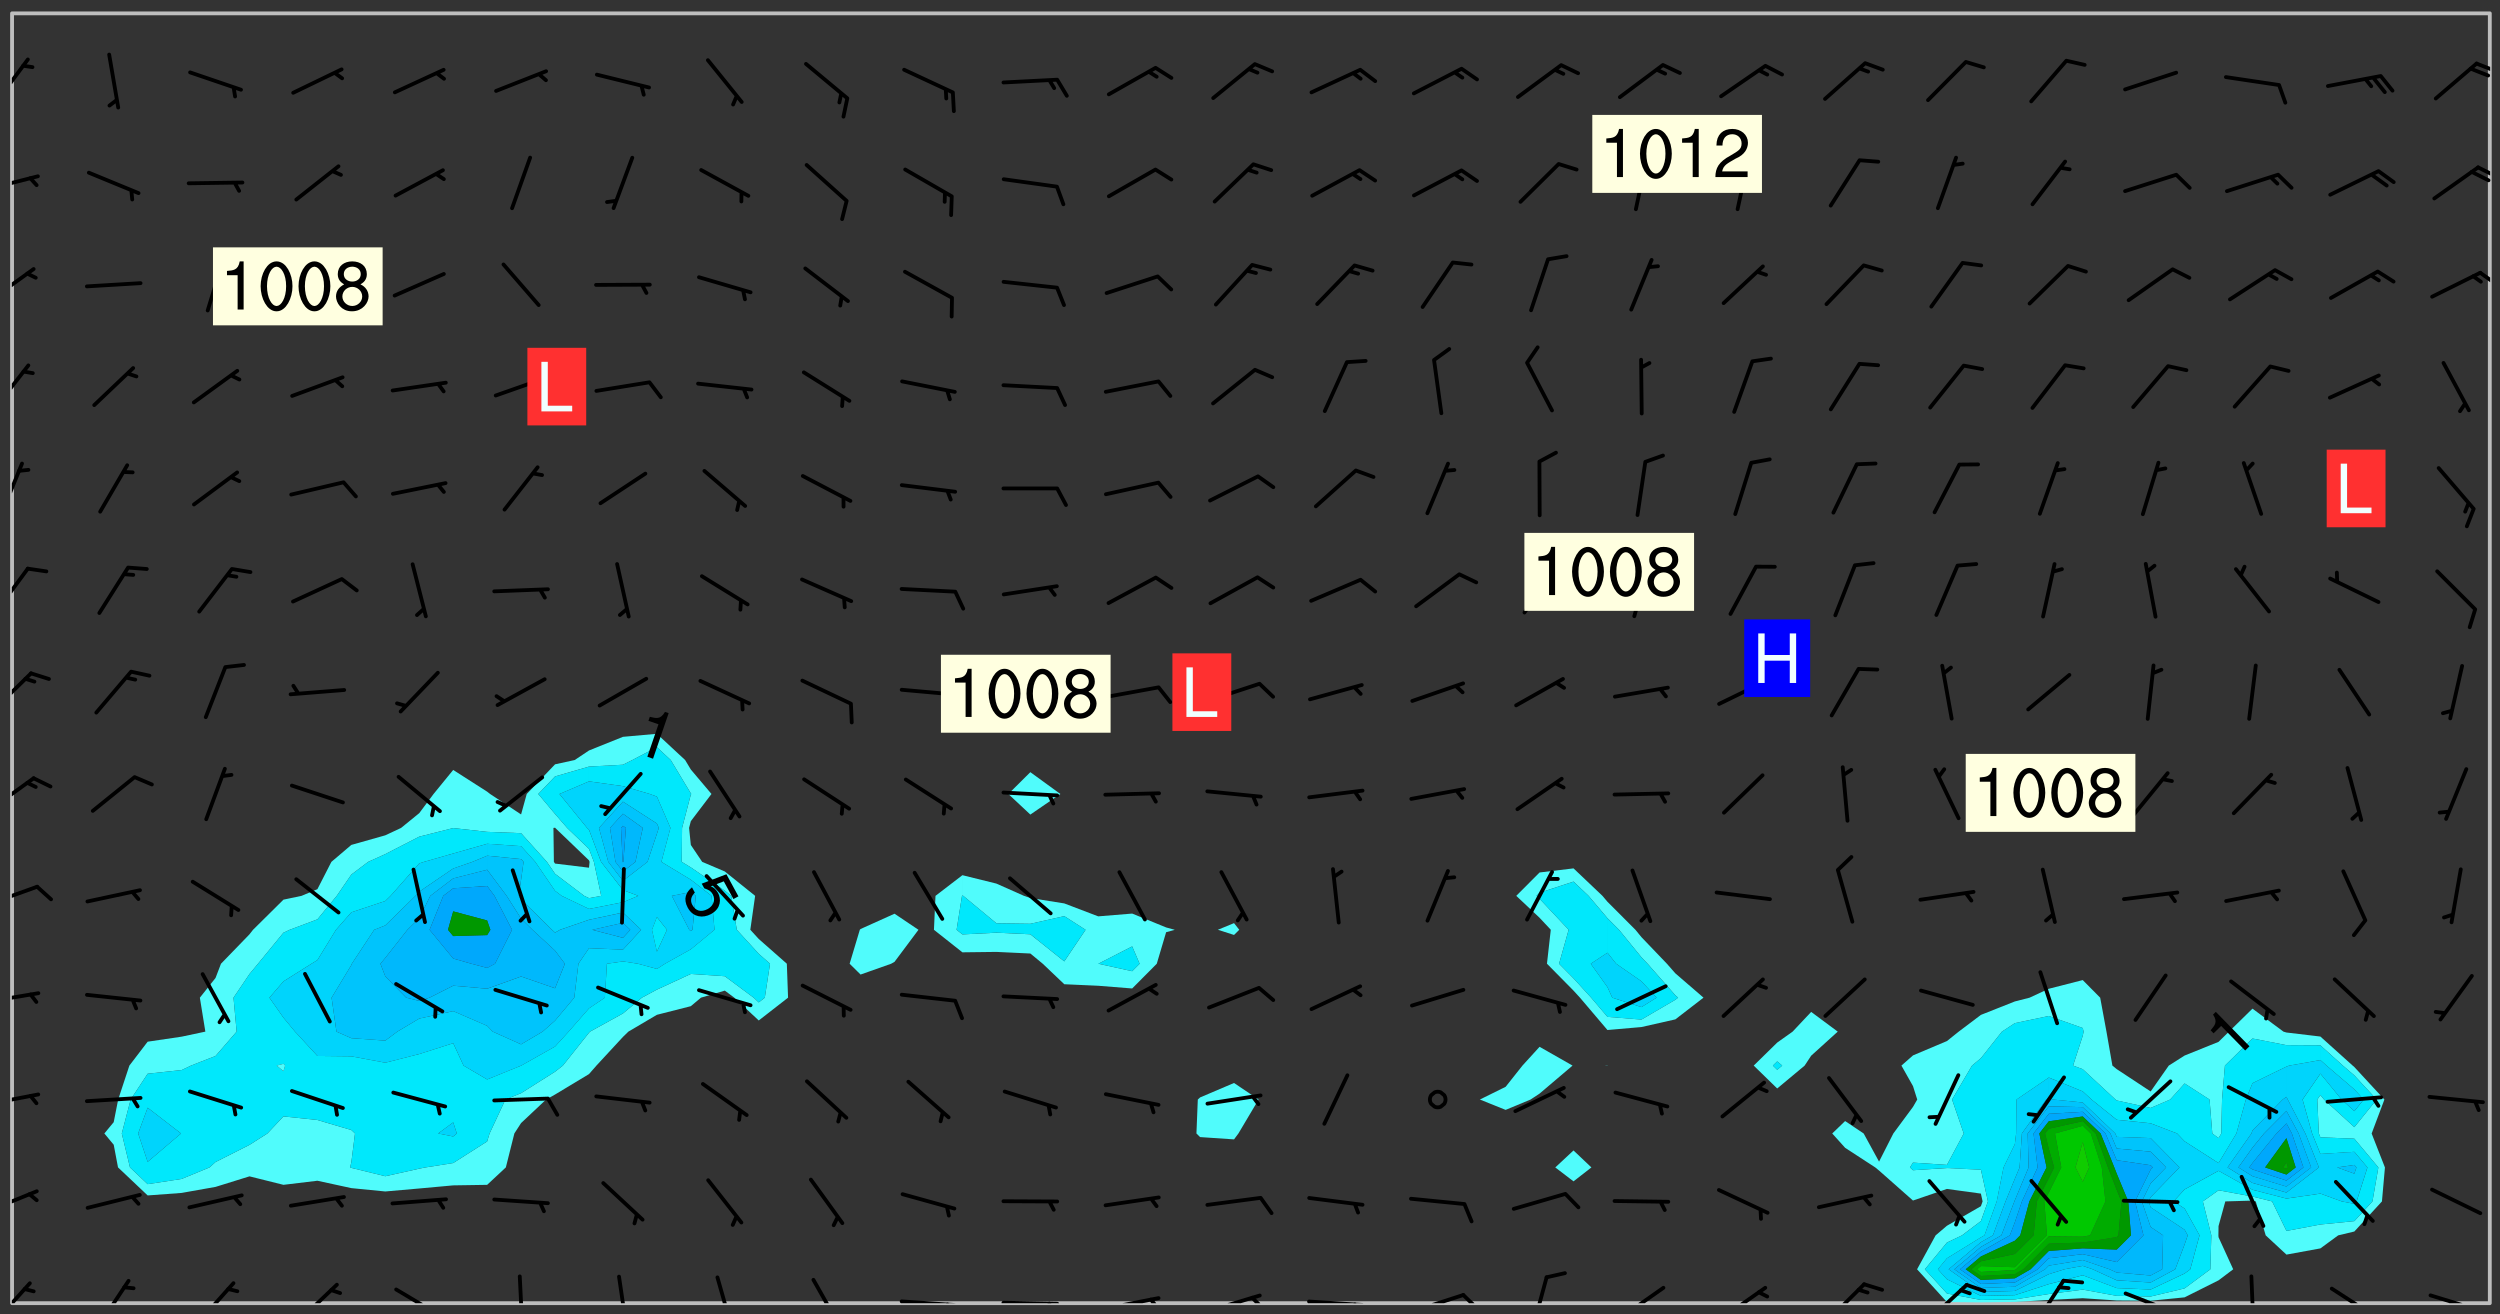 <svg xmlns="http://www.w3.org/2000/svg" role="img" xmlns:xlink="http://www.w3.org/1999/xlink" viewBox="142.45 309.95 326.84 171.84"><rect x="142.45" y="309.95" width="326.84" height="171.84" fill="#333333" stroke="none"/><defs><clipPath id="a"><path d="M144 311.672h1v168.656h-1zm0 0"/></clipPath><clipPath id="b"><path d="M144 311.672h324v168.656H144zm0 0"/></clipPath><clipPath id="c"><path d="M381 438h74v42.328h-74zm0 0"/></clipPath><clipPath id="d"><path d="M467 311.672h1v168.656h-1zm0 0"/></clipPath><clipPath id="e"><path d="M144 477h3v3.328h-3zm0 0"/></clipPath><clipPath id="f"><path d="M155 477h5v3.328h-5zm0 0"/></clipPath><clipPath id="g"><path d="M168 477h6v3.328h-6zm0 0"/></clipPath><clipPath id="h"><path d="M181 477h6v3.328h-6zm0 0"/></clipPath><clipPath id="i"><path d="M193 478h8v2.328h-8zm0 0"/></clipPath><clipPath id="j"><path d="M210 476h1v4.328h-1zm0 0"/></clipPath><clipPath id="k"><path d="M223 476h2v4.328h-2zm0 0"/></clipPath><clipPath id="l"><path d="M235 476h4v4.328h-4zm0 0"/></clipPath><clipPath id="m"><path d="M248 477h5v3.328h-5zm0 0"/></clipPath><clipPath id="n"><path d="M260 479h8v1.328h-8zm0 0"/></clipPath><clipPath id="o"><path d="M266 480h2v.328h-2zm0 0"/></clipPath><clipPath id="p"><path d="M273 480h8v.328h-8zm0 0"/></clipPath><clipPath id="q"><path d="M279 480h2v.328h-2zm0 0"/></clipPath><clipPath id="r"><path d="M286 479h9v1.328h-9zm0 0"/></clipPath><clipPath id="s"><path d="M292 479h2v1.328h-2zm0 0"/></clipPath><clipPath id="t"><path d="M300 479h8v1.328h-8zm0 0"/></clipPath><clipPath id="u"><path d="M305 479h3v1.328h-3zm0 0"/></clipPath><clipPath id="v"><path d="M313 479h8v1.328h-8zm0 0"/></clipPath><clipPath id="w"><path d="M319 480h2v.328h-2zm0 0"/></clipPath><clipPath id="x"><path d="M326 479h9v1.328h-9zm0 0"/></clipPath><clipPath id="y"><path d="M333 479h3v1.328h-3zm0 0"/></clipPath><clipPath id="z"><path d="M342 476h3v4.328h-3zm0 0"/></clipPath><clipPath id="A"><path d="M353 478h8v2.328h-8zm0 0"/></clipPath><clipPath id="B"><path d="M367 478h7v2.328h-7zm0 0"/></clipPath><clipPath id="C"><path d="M380 477h7v3.328h-7zm0 0"/></clipPath><clipPath id="D"><path d="M394 477h6v3.328h-6zm0 0"/></clipPath><clipPath id="E"><path d="M408 477h5v3.328h-5zm0 0"/></clipPath><clipPath id="F"><path d="M420 478h8v2.328h-8zm0 0"/></clipPath><clipPath id="G"><path d="M436 476h2v4.328h-2zm0 0"/></clipPath><clipPath id="H"><path d="M447 478h7v2.328h-7zm0 0"/></clipPath><clipPath id="I"><path d="M459 479h9v1.328h-9zm0 0"/></clipPath><clipPath id="J"><path d="M465 480h2v.328h-2zm0 0"/></clipPath><clipPath id="K"><path d="M144 465h4v4h-4zm0 0"/></clipPath><clipPath id="L"><path d="M144 452h4v3h-4zm0 0"/></clipPath><clipPath id="M"><path d="M144 439h4v3h-4zm0 0"/></clipPath><clipPath id="N"><path d="M144 425h4v4h-4zm0 0"/></clipPath><clipPath id="O"><path d="M144 411h4v6h-4zm0 0"/></clipPath><clipPath id="P"><path d="M144 397h3v7h-3zm0 0"/></clipPath><clipPath id="Q"><path d="M144 384h3v7h-3zm0 0"/></clipPath><clipPath id="R"><path d="M144 370h2v8h-2zm0 0"/></clipPath><clipPath id="S"><path d="M144 357h3v7h-3zm0 0"/></clipPath><clipPath id="T"><path d="M144 344h4v6h-4zm0 0"/></clipPath><clipPath id="U"><path d="M466 345h2v3h-2zm0 0"/></clipPath><clipPath id="V"><path d="M144 332h4v3h-4zm0 0"/></clipPath><clipPath id="W"><path d="M466 331h2v3h-2zm0 0"/></clipPath><clipPath id="X"><path d="M465 332h3v2h-3zm0 0"/></clipPath><clipPath id="Y"><path d="M144 317h3v7h-3zm0 0"/></clipPath><clipPath id="Z"><path d="M465 318h3v2h-3zm0 0"/></clipPath><g id="aa" clip-path="url(#clip1)"><path fill="#fff" fill-opacity="0" fill-rule="evenodd" d="M0 0h1000v1000H0zm0 0"/><path fill="#d3d3d3" fill-opacity="0" fill-rule="evenodd" d="M162.152 355.867l-.234.293.059.234.117.172.176.234.293.348.113.059.117-.172.059-.234.176-.176.465-.176h.699l.234.293.289.816.059.176.176.23.352.234.699.699.172.176.234.348.234.41.289.582.41.465.23.234.234.176.117.23.176.293.172 1.164v.234l.059.289.059.117.117.117.348.41.117.172.176.176.176.234.117.172.172.352.059.234.234.406.234-.059-.176.176-.059.93h-.582l-.234-.113-.348.113-.117.117-.059.293-.059.176-.117.172-.465.293-.059.234-.059.113v.645l.059.172v.41l.059.059v.406l.059.406.117.176.059.059.23.641-.059.293v.699l-.059.582v.234l-.059.23-.055.352v1.922l.055.117h.426l-.367.117-.023.352.891 1.168 1.742.539 1.34.359v.539l.09.809.535.715 1.52.27.891-.086.09 1.164.535.18 1.16-.18 2.055-.984 1.16-.363 1.879-.176 1.695-.18-.18.719-1.516.086-1.25.09-.805.27-1.074.809.27.719.535.898-.18.625-.266.809.266 1.078.625.898.805.18 1.25-.18-.266.723.098.504.055.293v.172l.059.293v.406l.176.117.352.117h.406l.293-.176.113-.117.059-.117.117-.23.059-.176.352-.465.23-.176.176-.059.176.059.059.176.117.988.055.469.059.172.117.234.176.059.816.059h.289l.117.234.059.406.059.352v1.105l.117.293.117.348.289.699.176.352.582.754.352.176.172.059.469.234.641.465.348.234.293.176.293.055.23.062.816.348.293.176.113.172.352.352.117.176.523.641v.289l.059.352v.348l.059.352.059.289.117.059.172.059h.176l.582.234.176.117.176.289.176.234.113.234.293.23.117.117v.41l.059.055.289.234.234.117.059.117.117.172.059.117.23.234.059.176.234.059.117.059-.117.113-.059.117v.117l-.117.293-.117.289v.582l.176.117.117.059.059.117.117.117.113.059.176.348.059.352.059.406v.176l-.059.176-.117.699v.172l.117.176.293.293h.406l.176.117.117.172.117.293v.234h-.527l-.23-.234h-.234l-.176.059-.059.699.059.348.117.176.176.41.117.23.289.469.176.055h.523l.234.059.758.641.059.293v.234l.059.059.23.348v.352l-.117.172v.293l.293.289.293.176.172.059.293.176.293.117.582.406.289.234.293.176.219.16.016.012.23.176.641.523.176.234.117.176.176.176.113.172v.641l.117.176.469.117.582.117.234.059.23.113.293.117.113.059.586.352.289.172.176.062.176.055.176.059.699.352.289.176.234.055.289.176.234.117.641.406.293.117.172.059.234.059.41.059.23.059.234.117.059.172-.41.176.469.059.059.293.113.234.176.055.234.059.176.059.406.117.641.234.117.172.059.234v.176l-.059.117-.059.406.234.234.117.059.348.117.641.23.176.117.289.117.176.176.234.465.582 1.105.176.176.348.176.176.117.352.117 1.047.523.234.059.465.113.293.059.465.176.758.582.234.234.348.465.176.176.289.234.816.699.293.176.289.289.293.176.293.289.695.641.176.176.293.234.289.234.469.289.641.582.348.234.234.293.348.348.352.465.934.992.348.406.117.176.234.059.113.117.645.176.23.113.234.059.293.176.23.117.934.699.406.406.234.176.406.176.234.117.816.348.348.234.234.117.293.289.23.117.758.352.352.172.23.059.293.117.234.059.871.176h.816l.469.23.172.059.875.699.465.117.293.059.176.059.23.059.469.059.348.059.352.059.406.059h.293l.172.059v.23l.176.176h.293l.348.059.352.059.699.117h.641l.465-.234.293-.176.172-.117.41-.172.289-.176.934-.465.469-.293.523-.293.465-.172.465-.176 1.051-.465.289-.117.41-.117.289-.117.527-.176 1.516-.699.582-.348.289-.059.293-.059.348-.117.875-.23.352-.117h.113l.234-.059.875-.234.234-.059h.812l.352-.059.816-.117.172-.059.352-.055.293-.059.23-.059.816-.176.176-.059h.348l.234-.059.465-.117.758-.172.234-.059h.348l.41-.117.289-.059 1.285-.059h.289l.41-.059.23-.059h.176l.875-.117h.406l.41-.117h.348l.352-.113.871-.059h1.75l1.047.289.41.117.289.117.352.117.289.117 1.051.172.289.059h.293l.293.059.172.059.41.059.172.059.117.059h.117l.117.059.352.059h.113l.41.066 1.922.395 1.926.395 1.52.449 1.695.719 2.145.805 1.605-.719 1.43-.805 1.16-1.078 1.25-.449 3.035-.719 1.875-.359 2.145-1.348 2.234-1.254 2.5-1.258 1.695-.449 1.785-.18 1.16-.27.625.539 1.34-.27.715-.988.984-1.344.445-.18.805-.359 1.875-.539 1.785-.449 1.25-.27 1.16-.09 1.699-.09 1.961-.27 1.25-.09h.539l.625-.09h.891l2.145-.18 2.41-.18 2.59-.09 1.695.18 1.609.09 1.43.359 1.16.719 1.875.988 1.16 1.527.266.715.629.09.355.898.535.539.535 1.527 1.074.359h.535l-.805.535.09 1.707.715 2.695.891.805.895.988.715 1.258 1.785.539 1.52-.18.355 1.344 1.609-.805.98-.539.27.27.316-.215.219-.145.801.449.449-.359h.355l.535-.27.539-.719.535-.27.625-.988 1.16.449.84.371 1.395.617 1.695-.18h1.605l1.785.09.18-1.707.535-1.344.805.27.492.848.402.406-.09.539v.359l.715.449.711-.27h1.43l.359.988.445 1.258.715 1.344 1.25.629 1.695.629.715-.18.18-.539.98-.09.449.359.086 1.258-.266.629-.535.18v.539l.715.984.266.539.984.988.801 1.078-.266.359-.09.898-.625 2.332-.355 2.066-.09 1.793-.18.719-.09.539v1.438l-.98 1.883-.359 1.707-.535.898-.805 1.168-.266.539 2.055 1.254.086.359-.355.539-.09-.18v.809l.09 1.438-.445.715-1.074.094-.266.715.535.898.805.719 1.16.809 1.34.27.445.359-.355.449-1.789-.09-1.25-.449-.715-.719-.625-.09-.176 3.59-.188 1.309h89.359V311.703h-55.27v49.082l.762.125 3.289.543 2.023 2.836v2.754l2.352.332 2.348.332h4.051l-1.379 4.16-2.023.707-2.023.703-.543.344-2.594 1.617-.188.117-2.023-2.078-.73-2.742-2.672-2.078-1.375-3.5-.066-.082-1.957-2.672 2.75-1.418v-49.082H294.422v91.414l.117.031.133.012.074.074.105.047.09.059.086.059.09.059.297.297.059.09.031.117.027.117.016.137-.031.117-.059.09-.059.086-.043.105-.047.102-.027.121v.145l.176.27.148.148.074.086.074.074.043.105.062.09.059.086.043.105.059.09.047.102.043.105.059.086.117.18.074.074.062.086.059.09.043.105.059.09.059.086.062.09.059.09.043.102.117.18.074.074.059.086.074.074.09.059.105.047h.148l.133-.016.133.016.102-.047.074-.074.047-.102-.016-.133v-.148l-.047-.105-.027-.117-.047-.102-.027-.121-.043-.102-.062-.09-.043-.102-.043-.105-.031-.117-.016-.133-.012-.137.086-.059.059-.086.121-.031.043.105.016.133v.117l.059.102.059.09.09.059.148.148.059.09.043.105-.012.102.086.059.105.047.086.059.09.059.074.074-.117.027-.105.047-.086.059-.074.074-.059.09-.062.086-.027.121-.047.102-.043.105-.031.117-.012.133-.016.133v.148l.027.117.047.105.043.102.059.09.074.074.09.059.074.074.09.059.059.09.043.105.047.102.117.031.133.016h.148l.117-.031.105.043.043.105.047.102.027.121L299.5 410l.027.117.031.121.027.117.105.043.102.047.133-.016.148.148.062.086.074.074.07.074.09.062.105.043.102.043.117.031.137.016.117-.031.074-.074.027-.117-.012-.133-.031-.121-.027-.117.043-.105h.117l.09.062.117.027h.148l.133.016h.148l.133.016.133-.016h.148l.133-.016.133-.012.137.012.117-.027.133-.016.191-.059-.059.176-.016.133-.027.121-.016.133-.059.086-.133.016-.105.047-.105.043-.117.031-.117.027-.266.031h-.148l-.133.016-.074.074.059.086.148.148.117.18.074.07.09.062.09.059.086.059.09.059.102.043.105.062.105.043.086.059.105.047.102.043.18.117.059.09-.043.102-.047.105.016.133.223.223.059.09.043.102.031.121.043.102.016.133.031.117.012.137.031.117.148.148.102.043.105.043.117.031.133.016.137.016h.117l.117-.031.09-.059.043-.105.047-.102.043-.105.031-.117.012-.133v-.148l-.012-.133-.016-.133-.031-.117-.043-.105-.047-.105-.043-.102-.043-.105-.016-.133.016-.133.027-.117.031-.117.027-.121.047-.102.09-.059.086-.062.074-.074.09-.059.223-.223.059-.086.074-.074.117-.18.059-.086v-.148l-.074-.074-.102-.047-.105-.043-.102-.043-.059-.09-.047-.105-.027-.117.09-.059.117-.031.102-.043.18-.117.148-.148.012-.133-.012-.105-.09-.059-.133.016h-.148l-.133.016-.133-.016-.121-.031-.086-.059-.074-.074-.059-.09-.062-.086-.117-.18-.059-.086.031-.121.086-.059.121-.031.059-.086v-.121l-.031-.117-.059-.09-.059-.086-.047-.105-.027-.117-.016-.133.059-.09.074-.074.09-.059.117-.18.074-.074.059-.086.148-.148.121-.031.133-.016.133.016.074.074.043.105.016.133-.031.117-.117.031-.133.012-.148.148-.043.105-.047.102-.027.121-.031.117v.148l.031.117.043.105.059.09.074.07.074.074.117.031.121.027.117-.027.133-.016h.117l.09.059.074.074.047.105.059.086.102.047.133.016.105.043.086.059-.012.105-.074.074-.18.117-.059.09-.09.059-.07.074-.074.074-.062.09-.027.117-.016.133.016.133-.016.133v.148l.016.133.027.117.031.121.074.074.09.059.086.059.09.059.117.031v.086l-.102.047-.09.059-.266.031-.117.027h-.148l-.105.043-.102.047-.059.09-.062.234-.012.133-.031.121-.016.133v.293l-.012.133.012.137.016.133.133.016.133.012.121.031.086.059.074.074.047.105.043.102.016.133v.445l-.016.133v.445l.031.266.027.117.016.133.031.117.086.211.031.266v.148l-.031.117-.027.117-.031.121-.027.117-.031.117-.031.121-.012.133-.016.133.09.059.117-.031.102.016.047.105-.031.266v.441l-.043.105-.047.105-.043.102-.043.105-.059.086-.031.121-.043.117-.031.117-.016.133.016.133.059.09.105.047.086.059.059.086-.012.137-.031.117-.043.102v.445l-.016.133v.148l-.031.117-.043.105-.027.117-.047.105-.043.102-.031.121-.027.117-.031.133-.031.117-.027.117-.043.105-.031.117-.031.121-.012.133-.016.133v.297l.027.117v.148l.047.398.027.117.059.09.121.031h.148l.133-.016.059.09v.117l-.059.09-.09.059-.102.043-.105.047-.09.059-.086.059-.137.016-.117-.031-.133-.016-.102.047-.062.086-.012.137-.016.133-.031.117-.027.117-.016.133-.031.121v.297l.016.133.031.117v.148l.012.133v.148l-.027.117-.047.102-.027.121-.031.117-.059.09-.074.074-.102.043-.105.047-.117.027-.121.031-.102-.047.059-.086.105-.047.027-.117.031-.117.027-.121.031-.117v-.148l.016-.133-.031-.117-.043-.105-.105.016-.074.074-.102.043-.09.062-.074.074-.043.102-.016.133-.031.117L304.25 426l-.031.117-.027.117-.031.121-.027.117-.031.117-.043.105-.09.059h-.09l-.117-.031-.031-.086.016-.137-.031-.117v-.148l-.012-.133v-.148l-.062-.234-.027-.121-.043-.102-.047-.105-.059-.086-.059-.09-.043-.105-.062-.086-.148-.148-.07-.074-.105-.047-.105-.043-.102-.043-.297-.297-.09-.074-.086-.059-.105-.043-.09-.062-.086-.059-.105-.043-.09-.059-.086-.062-.074-.07-.105-.047-.086-.059-.105-.043-.09-.062-.102-.043-.105-.043-.086-.059-.105-.047-.105-.043-.102-.047-.09-.059-.102-.043-.105-.043-.09-.062-.117-.027-.133-.016-.133.016H299.75l-.133.016-.117-.031-.09-.059-.074-.074-.09-.059-.102-.047h-.148l-.121-.027-.102-.043-.074-.074-.117-.18-.09-.059-.102-.043-.09-.062-.105-.043-.09-.059-.086-.059-.105-.047-.059-.086-.059-.09-.043-.105-.047-.102-.074-.074-.086-.059-.074-.074-.09-.059-.223-.223-.043-.105-.031-.266.105-.043h.145l.105.043.074.074.09.059.086.059.105.047.09.059.148.148.07.074.148.148.062.086.074.074.086.059.074.074.09.062.09.059.086.059.27.176.102.047.105.043.102.043.047-.074.059-.086.074-.074.07-.074.105.043.074.074.059.09.043.102.047.105.043.105.121.027.117-.027.074-.09.043-.105.059-.09.074-.074.105-.043.117-.027.133.012.09.059.148.148.059.09.043.105.047.102.043.105.043.102.105.047.105.043.133.016.086-.059.059-.09.074-.074.105-.043.117.027.105.047.102.043.105.043.102.047.18.117v.117l-.016.133.016.133.016.137.059.086.102.047.121.027.117.031h.148l.117-.031.059-.09.18-.117.059-.09.074-.074.059-.086.117-.18.18-.117.117.031.09.059.043.074-.016.133v.117l.09.059h.148l.133-.016.133-.012.266-.031.105-.043.117-.031.121-.027.074-.074.07-.074.062-.09-.016-.105-.047-.102-.102-.043-.105-.016-.117.027-.266.031h-.148l-.074-.074-.09-.059-.117-.031-.117-.027-.133-.016h-.148l-.133.016h-.297l-.105-.047-.148-.148-.043-.102-.059-.09.223-.223.086-.059.105-.043.117-.031.133-.016.133.016.137.016.102.043.133-.012.09-.062.102-.043.062-.09-.047-.102-.09-.059-.117-.031-.102-.043-.059-.09-.062-.09v-.117l.016-.133.105-.047.074-.07v-.121l-.09-.059-.031-.117.09-.059.074-.074.043-.105.059-.09.047-.102.016-.133v-.148l-.047-.105-.043-.102-.09-.059-.133-.016-.102-.043-.137-.016-.117-.031h-.445l-.133-.016-.133-.012-.133-.016-.117-.031h-.148l-.133-.016-.133-.012-.266-.031-.121-.043-.086-.059-.074-.074v-.148l.012-.133.105-.047.102-.043.133-.016h.152l.133-.016h.293l.121.031.102.043.09.059.234.062.121-.047.09-.059.102-.043.133-.016.105.043.102.047.133.012.121-.027h.145l.121-.031.117-.027.105-.047.074-.074.086-.059.148-.148.059-.086.047-.105.027-.117.016-.105-.102-.043-.09-.059-.117-.031-.105-.043-.09-.062-.074-.086-.074-.074-.102-.043-.105-.047-.102-.043-.059-.09-.047-.102-.086-.211-.062-.086-.059-.09-.074-.074-.086-.059h-.27l-.117.031-.09.059-.102.043-.133.016-.105-.016-.027-.117-.062-.09-.117-.031-.102-.043-.148-.148-.031-.117-.016-.105.074-.074.18-.117.117-.027.117-.031.137.016.102.043.105.043.102.047.105.043.117.031.133.016.117.027.133.016.105-.016.09-.059-.074-.074-.105-.043-.074-.074-.074-.09-.148-.148-.086-.059-.09-.059-.074-.074-.09-.059-.102-.047-.121-.027-.102-.047-.105-.043-.117-.031-.102-.043-.121-.031h-.148l-.117.031-.105.043-.086.062-.18.117-.086.059-.09.059-.105.047-.086.059-.105.043-.102.043-.105.047-.074.074-.059.09-.059.086-.047.105-.059.086-.074.074-.133-.012-.117-.031h-.117l-.074.074-.09.059-.074.074-.09.059-.086.059-.105.047-.102.043-.137.016-.102-.043-.148-.148-.105-.047h-.086l-.105.047-.102.043-.121.031-.117-.031-.074-.074v-.117l.031-.121.074-.07.059-.09.074-.074.117-.031.105-.043h.293l.133-.016.137-.016.102-.043.09-.059.102-.047.09-.059.133-.012.09.059.133.012.09-.059.086-.059.105-.043.09-.059.086-.062.09-.059.148-.148.059-.086.059-.09.105-.043.133-.016.117.027.121.031.059-.059.059-.09.031-.266.027-.117.105.012.133.016.102-.043.09-.059.059-.09.074-.074.059-.09.047-.102.012-.133-.012-.133-.047-.105-.148-.148-.059-.09-.059-.086-.043-.105v-.445l.016-.133v-.148l.012-.133-.059-.059-.09.059-.102-.043-.18-.117-.086-.059-.062-.09-.059-.09-.074-.074-.086-.059-.121.031-.102.012-.105.047-.086.059-.105.043-.148.148-.09.059-.086.059-.09.062-.105.043-.133.016v-.121l.105-.043.117-.031.074-.07.043-.105v-.148l-.027-.117-.148-.148-.133-.016h-.148l-.117.031-.105.043-.102.043-.09.062-.117.027-.074-.074.012-.133-.043-.102-.043-.105-.09-.059-.117.027-.121.031-.117.031-.102.043-.121.031-.102.043-.105.043-.09.059-.102.016v-.117l.016-.133-.059-.09-.074.043-.148.148-.059.09-.074.074-.047.105-.043.102-.074.074-.059.09-.074.074-.059.086-.074.074-.09.062-.074.07-.074.074-.102.016-.133.016-.105-.043v-.121l.148-.148.043-.102.059-.09.047-.102.043-.105.059-.09.031-.117.043-.102.031-.121.027-.117.047-.105.043-.102.043-.105.074-.07.09-.062.09-.059.102-.043h.297l.266-.031.105-.043-.074-.074-.117-.031-.105-.043-.09-.059-.102-.047-.09-.059-.102-.043-.105-.043-.09-.062-.086-.059-.105-.043-.102-.043-.121-.031-.117-.031-.102-.043L297.5 410.25l-.102-.043-.09-.059-.043-.105-.016-.133.102-.043.133-.016.137.016.133-.016.102-.043.059-.09.016-.105-.09-.059-.074-.074-.102-.043-.09-.059-.148-.148-.043-.105-.016-.133v-.293l-.059-.09-.09-.059-.074-.074-.043-.105-.031-.117-.059-.09-.074-.074-.117-.027-.074-.074-.09-.059-.09-.062-.086-.059-.074-.074-.059-.086-.047-.105-.086-.059-.148-.148-.195-.059-.133.016-.102.043-.074.074-.047.102-.043.105-.059.09-.059.086-.297.297-.09.059h-.086l-.062-.086-.043-.105.031-.117.059-.09.027-.117-.012-.133-.09-.062-.105.047-.117.027-.117.031-.27.176-.102.047-.117.027-.105.047-.09.059-.102.043-.059-.086-.047-.105.016-.133.047-.105.07-.074.074-.07.059-.09v-.148l-.043-.105h-.238l-.102.047-.031.117-.027.117-.031.121-.074.043-.133.016-.074-.047-.043-.102-.043-.105-.047-.102-.043-.105-.121.031-.102.043-.133.016-.117.031-.105.043-.09.059-.102.047-.121.027-.133.016-.102-.043-.059-.09-.047-.105-.043-.102-.043-.105v-.117l.059-.09.086-.059.18-.117.102-.047.105-.043.105-.059.102-.043.09-.062.102-.043.105-.059.102-.047.09-.059.105-.043.102-.043.09-.062.102-.043.137-.016.117.031.102.043.121.031.102.043.105.047.102.043.105.043.102.047.105.043.102.043.105.047.086.059.105.043.117.031.105.043.102.047.09.059.105.043.102.043.105.047.117.027.102.047.121.027h.148l.086-.059.016-.102.059-.09-.027-.117-.074-.074-.117-.18-.074-.074-.09-.074-.18-.117-.086-.059-.105-.043-.102-.047-.27-.176-.059-.09-.074-.074-.059-.09-.043-.102-.031-.117-.016-.137v-.562l-.012-.133-.016-.133-.031-.117-.016-.133-.012-.133-.031-.121-.223-.223-.059-.086-.016-.105.031-.117.133-.016v-91.414H172.992v1.453l-.059.234-.352 1.051-.172.523-.117.348-.176.41-.117.172-.234.293-.23.059h-.352l-.117.059-.23.406v.293l.117.176.23.23.117.234.641.758.293.465.176.234.23.352.234.348.641.816.176.465.172.41.117.695.176.469.117 1.398.059.465v.875l.117 1.047v4.781l-.059.465-.352 1.281-.176.523-.113.41-.352.93L172.934 336l-.234.582-.117.176-.172.348-.176.406-.352.816-.059.293-.113.293-.117.289-.059.176-.117.875-.059.406-.059.117-.059.176-.059.172-.23.527-.117.172v.234l-.117.234-.059.172-.176.586v.289l-.059.176v.293l-.059.113-.059.527v.172l-.055.234v2.621l-.176.816-.117.176-.176.234-.117.172-.113.234-.586.934-.23.289-.293.465-.176.234-.289.352-.352.699-.113.23-.176.41-.176.23-.406.527-.816.699-.293.172-.289.234-.176.117-.176.176-.523.406-.527.176-.172.176-.234.055-.641.176h-.758m12.211 31.023l-1.074.449.359.895 1.25-.715.445-.539-.98-.09"/><path fill="#d3d3d3" fill-opacity="0" fill-rule="evenodd" d="M201.508 416.598h-.895l.449.629.98.359.805-.09.445-.988-.176.09-.715-.355-.895.355m154.621 59.07l-.059-.523v-.293l.113-.293.059-.23.469-.469h.113l.117-.113.117-.059h.176l.234-.059h.348l.234.059.117.059.23.172.059.176.117.582v.293l-.117.176-.172.289-.176.176-.527.523-.23.234-.117.059h-.176l-.117-.059-.406-.293-.176-.117-.117-.059-.059-.113-.055-.117m6.641-10.957l-.059-.172v-1.109l.059-.172.176-.059.172-.059h.176l.234-.059.117.059.059.699-.059.172-.117.176-.117.059-.234.523-.113.059h-.234l-.059-.117m9.613-14.391l-.117-.176v-.699l.293-.875.117-.172.176-.352.113-.23.117-.293.352-.758.117-.23.172-.234h.176l.117-.059h.641l.117.059.234.234.172.113.352.293.117.117.113.176v.113l.117.059.117.117v.699l-.059.176v.23l-.059.176-.348 1.051-.117.23-.117.234-.117.059-.23.234-.641.289h-.875l-.41-.117-.641-.465"/><path fill="none" stroke="#bebebe" stroke-linecap="round" stroke-linejoin="round" stroke-miterlimit="10" stroke-width=".5" d="M467.957 311.695H144.027v168.625h323.93v-168.625"/><g clip-path="url(#a)"><path fill="#fff" fill-opacity="0" fill-rule="evenodd" d="M144 475.891v4.438h.004H144V311.672h.004H144v164.219"/></g><g clip-path="url(#b)"><path fill="#fff" fill-opacity="0" fill-rule="evenodd" d="M144.004 480.328V311.672h84.324v94.215l-4.438.395-4.438 1.785-1.875 1.25-2.562.559-3.703 3.879-.738 2.672-4.047-2.672-.391-.305-4.438-2.84-2.566 3.145-1.871 2.504-2.379 1.934-2.062.965-4.438 1.254-2.609 2.219-1.828 3.57-2.078.871-2.359.496-3.98 3.941-.461.59-3.727 3.848-.711 1.855-2.051 2.582.719 4.438-3.105.66-4.438.656-2.391 3.125-1.465 4.438-.582 2.957-1.223 1.48 1.223 1.473.562 2.965 3.875 3.668 4.438-.328 4.438-.789 4.438-1.379 4.441 1.109 4.438-.535 4.438.965 4.438.438 4.441-.391 4.438-.406 4.438-.07 2.445-2.281 1.113-4.438.879-1.359 3.273-3.078 1.168-.652 4.438-2.672.973-1.113 3.465-3.746.715-.695 3.723-2.195 4.438-1.129 1.324-1.113 3.117-.922 1.238.922 3.199 2.984 3.832-2.984-.16-4.438-3.672-3.234-1.102-1.203.629-4.438-3.965-3.184-2.957-1.258-1.484-2.207-.23-2.23.23-.883 2.699-3.555-2.699-3.195-.746-1.242-3.691-3.43v-94.215h31.07v117.734l-4.441 2-.098.102-1.332 4.438 1.43 1.414 4-1.414.441-.25 3.129-4.188-3.129-2.102V311.672h8.875V424.367l-3.52 2.703-.203 4.438 3.723 2.945 4.438-.055 4.441.211 1.621 1.336 2.816 2.68 4.438.199 4.438.355 3.215-3.234 1.223-4.121 1.133-.316-1.133-.309-4.438-1.812-4.438.363-4.438-1.691-4.438-.707-.828-.281-3.613-1.605-4.438-1.098V311.672h8.879v99.227l-2.875 2.855 2.875 2.691 3.926-2.691-3.926-2.855v-99.227h26.629v118.965l-2.113.871 2.113.676v19.352l-4.438 1.891-.297.273-.18 4.438.477.473 4.438.301.574-.773 2.637-4.438-3.211-2.164v-19.352l.684-.676-.684-.871V311.672h44.383v111.809l-4.438.535-3.047 3.055 3.047 2.867v16.867l-2.238 2.457-2.199 2.773-3.367 1.664 3.367 1.355 3.262-1.355 1.176-.777 4.312-3.66-4.312-2.457V429.938l1.469 1.57-.5 4.438 3.469 3.516v20.895l-2.383 2.219 2.383 1.82 2.34-1.82-2.34-2.219v-20.895l.844.922 3.594 4.23v4.613l-.363.035.363.004.008-.004-.008-.035v-4.613l4.441-.387 4.438-1.004 3.68-2.84-3.68-3.176-1.109-1.262-3.328-3.477-.785-.961-3.656-3.66-.656-.777-3.781-3.59v-111.809h31.07V442.242l-2.426 2.578-2.016 1.434-3.07 3.008 3.07 2.992 3.59-2.992.852-1.293 3.473-3.148-3.473-2.578V311.672h35.504v126.406l-4.438 1.137-2.512 1.168-1.926.492-4.438 1.758-2.902 2.188-1.539 1.234-4.438 1.875-1.512 1.332 1.512 2.68.555 1.758-.555.961-2.57 3.477-1.867 3.68-2.012-3.68-2.426-1.625-1.684 1.625 1.684 1.871 3.945 2.566.492.406 4.438 3.922 4.438-1.516 4.441.609.223 1.02-.223.629-4.441 2.555-1.477 1.254-2.426 4.438 3.902 4.281 4.441.043 4.438-.059 4.438-.254 4.438-.23 4.441.293 4.438.035 4.438-.441 4.438-2.223 1.918-1.445-1.918-4.195-.016-.242.016-1.215.887-3.223 3.551-.105.426.105 1.301 4.438 2.715 2.516 4.438-.812 2.324-1.703 2.113-.504 3.609-3.934.391-4.441-1.738-4.438 1.668-4.438-3.93-4.254-.215-.184-4.223-3.801-4.438-.527-.387-.113-4.055-3.008-3.07 3.008-1.367 1.336-4.438 1.789-2.07 1.316-2.367 3.379-4.438-2.922-.562-.457-.777-4.441-.82-4.438-2.281-2.305V311.672h53.258v168.656H144.004"/></g><path fill="#50fcfc" fill-rule="evenodd" d="M157.316 459.609l-1.223-1.473 1.223-1.48.582-2.957 1.465-4.438 2.391-3.125 4.438-.656 3.105-.66-.719-4.438 2.051-2.582.711-1.855 3.727-3.848.461-.59 3.98-3.941 2.359-.496 2.078-.871 1.828-3.57 2.609-2.219 4.438-1.254 2.062-.965 2.379-1.934 1.871-2.504 2.566-3.145 4.438 2.84.391.305 4.047 2.672.738-2.672 3.703-3.879 2.562-.559 1.875-1.25 4.438-1.785 4.438-.395v1.746l-3.215 1.684-1.223.613-4.438.242-4.438 1.285-2.195 2.297 2.195 2.613v1.797l-.211.027.059 4.438.152.223 4.438.539.074-.762-.074-.199-4.414-4.238-.023-.027v-1.797l1.582 1.824 2.855 2.742.641 1.695.953 4.441-1.594.301-.629-.301-3.809-2.883-1.066-1.559-3.375-3.75-4.438-.172-4.438-.496-4.438 1.121-4.441 2.285-2.238 1.012-2.199 1.66-1.906 2.781-2.531 3.074-3.625 1.363-.812.379-3.328 4.059-1.113 1.344-2.09 3.094.41 4.438-2.758 3.184-3.207 1.258-1.23.586-4.438.477-2.223 3.375-1.16 4.438 1.07 4.438 2.312 2.188 4.438-.68 3.656-1.508.781-.703 4.438-2.242 2.344-1.492 2.098-2.23 4.438.469 4.438 1.312.477.449-.477 3.766-.16.672.16.059 4.438 1.094 4.441-.992.809-.16 3.629-.574 4.438-2.824.316-1.039 2.074-4.438 2.047-.832 4.441-2.805 1.023-.801 3.414-4.297.137-.145 4.301-2.371 2.477-2.066 1.961-1.051 4.438-2.051 4.441.297 3.773 2.805.664.617.793-.617.684-4.438-1.477-1.301-2.867-3.137-.73-4.438-.84-.676-4.441-3.043-1.191-.723.047-4.438 1.145-4.359.062-.078-.062-.07-2.629-4.367-1.809-1.684v-1.746l3.691 3.43.746 1.242 2.699 3.195-2.699 3.555-.23.883.23 2.23 1.484 2.207 2.957 1.258 3.965 3.184-.629 4.438 1.102 1.203 3.672 3.234.16 4.438-3.832 2.984-3.199-2.984-1.238-.922-3.117.922-1.324 1.113-4.438 1.129-3.723 2.195-.715.695-3.465 3.746-.973 1.113-4.438 2.672-1.168.652-3.273 3.078-.879 1.359-1.113 4.438-2.445 2.281-4.438.07-4.438.406-4.441.391-4.438-.438-4.438-.965-4.438.535-4.441-1.109-4.438 1.379-4.438.789-4.438.328-3.875-3.668-.562-2.965"/><path fill="#00e8fc" fill-rule="evenodd" d="M159.441 462.574l-1.07-4.438 1.16-4.438 2.223-3.375v4.445l-1.242 3.367 1.242 3.711 4.363-3.711-4.363-3.367v-4.445l4.438-.477 1.23-.586 3.207-1.258 2.758-3.184-.41-4.438 2.09-3.094 1.113-1.344 3.328-4.059.812-.379 3.625-1.363 2.531-3.074 1.906-2.781 2.199-1.66 2.238-1.012 4.441-2.285 4.438-1.121 4.438.496 4.438.172 3.375 3.75 1.066 1.559 3.809 2.883.629.301 1.594-.301-.953-4.441-.641-1.695-2.855-2.742-1.582-1.824-2.195-2.613 2.195-2.297 4.438-1.285v1.934l-3.863 1.648 3.609 4.438.254.242 1.578 4.195 2.859 3.688 2 .754-2 .832-4.438.879-3.574-1.711-.863-.656-2.59-3.785-1.852-2.055-4.438-.309-4.438 1.266-3.828 1.098-.609.195-3.75 4.246-.691.672-4.438 1.48-2.008 2.285-2.43 3.965-.777.473-3.66 2.305-1.836 2.133L179.508 443v6.027l-.883.234.883.723.215-.723-.215-.234V443l1.508 1.82L183.945 448l4.438.051 4.438.832 4.441-1.133 4.438-1.418v10.352l-1.969 1.453 1.969.391.473-.391-.473-1.453v-10.352l1.352 2.93 3.086 1.812 4.438-1.805.016-.008 4.426-2.492 1.773-1.949 2.664-3.043 2.074-1.395.266-4.438 2.098-.301 1.953.301 2.484.676 1.059-.676 3.379-1.887 3.094-2.551-.387-4.438-2.707-2.109-3.852-2.332 1.188-4.438-1.773-4.094-.938-.344-3.5-1.023-4.438-.625v-1.934l4.438-.242 1.223-.613 3.215-1.684 1.809 1.684 2.629 4.367.062.07-.062.078-1.145 4.359-.047 4.438 1.191.723 4.441 3.043.84.676.73 4.438 2.867 3.137 1.477 1.301-.684 4.438-.793.617-.664-.617-3.773-2.805-4.441-.297-4.438 2.051-1.961 1.051-2.477 2.066-4.301 2.371-.137.145-3.414 4.297-1.023.801-4.441 2.805-2.047.832-2.074 4.438-.316 1.039L201.699 462l-3.629.574-.809.16-4.441.992-4.438-1.094-.16-.059.16-.672.477-3.766-.477-.449-4.438-1.312-4.438-.469-2.098 2.23-2.344 1.492-4.438 2.242-.781.703-3.656 1.508-4.438.68-2.312-2.188"/><path fill="#00d4fc" fill-rule="evenodd" d="M161.754 461.848l-1.242-3.711 1.242-3.367 4.363 3.367-4.363 3.711M179.508 443l-1.836-2.617 1.836-2.133 3.66-2.305.777-.473 2.43-3.965 2.008-2.285 4.438-1.48.691-.672 3.75-4.246.609-.195 3.828-1.098 4.438-1.266v1.559l-1.934.805-2.504.867-4.438 3.023-.488.551-3.953 3.863-1.449.574-2.926 4.438-.062.168-2.582 4.27.637 4.438 1.945.859 4.438.316 1.574-1.176 2.867-1.707 4.438-.973 4.438 1.922.727.758 3.711 1.664 2.816-1.664 1.625-1.438 2.512-3 .543-4.438 1.383-2.031 4.438.188 2.379-2.594-2.379-2.258-4.438.945-3.797 1.312-.641.367-.402-.367-4.039-3.965-.301-.473.301-2.098.324-2.344-.324-.359-4.438-.445v-1.559l4.438.309 1.852 2.055 2.59 3.785.863.656 3.574 1.711 4.438-.879 2-.832-2-.754-2.859-3.688-1.578-4.195-.254-.242-3.609-4.438 3.863-1.648 4.438.625v2.027l-3.137 3.434 1.219 4.438 1.918 2.473 3.211-2.473 1.227-3.668v10.883l-.641 1.664.641 2.863 1.316-2.863-1.316-1.664v-10.883l.25-.77-.25-.574-4.438-2.859v-2.027l3.5 1.023.938.344 1.773 4.094-1.188 4.438 3.852 2.332v1.605l-2.488.504 2.277 4.438.211.172.215-.172.43-4.438-.645-.504v-1.605l2.707 2.109.387 4.438-3.094 2.551-3.379 1.887-1.059.676-2.484-.676-1.953-.301-2.098.301-.266 4.438-2.074 1.395-2.664 3.043-1.773 1.949-4.426 2.492-.016.008-4.438 1.805-3.086-1.812-1.352-2.93-4.438 1.418-4.441 1.133-4.438-.832-4.438-.051-2.93-3.18L179.508 443"/><path fill="#50fcfc" fill-rule="evenodd" d="M179.508 449.027l-.883.234.883.723.215-.723-.215-.234"/><path fill="#00c4fc" fill-rule="evenodd" d="M186.438 444.82l-.637-4.438 2.582-4.27.062-.168 2.926-4.438 1.449-.574 3.953-3.863.488-.551 4.438-3.023 2.504-.867 1.934-.805v1.832l-4.438 1.133-2.992 2.281-1.445 2.922-1.551 1.516-2.891 3.672-.637.766.637 1.645 2.73 2.793 1.711.422 1.34-.422 3.098-1.566 4.438.391 4.438-1.594 4.441 1.535 1.285-3.203-1.285-1.715-2.953-2.723-1.488-1.461-1.887-2.977-2.551-3.414v-1.832l4.438.445.324.359-.324 2.344-.301 2.098.301.473 4.039 3.965.402.367.641-.367 3.797-1.312 4.438-.945v1.344l-4.016.914 4.016 1.047.961-1.047-.961-.914V429.25l2.379 2.258-2.379 2.594-4.438-.188-1.383 2.031-.543 4.438-2.512 3-1.625 1.438-2.816 1.664-3.711-1.664-.727-.758-4.438-1.922-4.438.973-2.867 1.707-1.574 1.176-4.438-.316-1.945-.859"/><path fill="#00b8fc" fill-rule="evenodd" d="M192.82 437.59l-.637-1.645.637-.766 2.891-3.672 1.551-1.516 1.445-2.922 2.992-2.281 4.438-1.133v2.125l-4.438.301-1.297.988-1.793 4.438 3.09 3.758 2.371.68 2.066.547 1.027-.547 2.23-4.438-2.297-4.438-.961-1.289v-2.125l2.551 3.414 1.887 2.977 1.488 1.461 2.953 2.723 1.285 1.715-1.285 3.203-4.441-1.535-4.438 1.594-4.438-.391-3.098 1.566-1.34.422-1.711-.422-2.73-2.793"/><path fill="#00a8fc" fill-rule="evenodd" d="M201.699 435.266l-3.09-3.758 1.793-4.438 1.297-.988v3.016l-.68 2.41.68.824 4.438-.129.422-.695-.422-1.215-4.438-1.195v-3.016l4.438-.301.961 1.289 2.297 4.438-2.23 4.438-1.027.547-2.066-.547-2.371-.68"/><path fill="#00d4fc" fill-rule="evenodd" d="M201.699 458.527l-1.969-.391 1.969-1.453.473 1.453-.473.391"/><path fill="#009800" fill-rule="evenodd" d="M201.699 432.332l-.68-.824.68-2.41 4.438 1.195.422 1.215-.422.695-4.438.129"/><path fill="#fff" fill-opacity="0" fill-rule="evenodd" d="M215.016 418.164l-.211.027.059 4.438.152.223 4.438.539.074-.762-.074-.199-4.414-4.238-.023-.027"/><path fill="#00b8fc" fill-rule="evenodd" d="M223.891 432.555l-4.016-1.047 4.016-.914.961.914-.961 1.047"/><path fill="#00c4fc" fill-rule="evenodd" d="M221.973 422.629l-1.219-4.438 3.137-3.434v1.578l-1.695 1.855.719 4.438.977 1.258 1.633-1.258.961-4.438-2.594-1.855v-1.578l4.438 2.859.25.574-.25.77-1.227 3.668-3.211 2.473-1.918-2.473"/><path fill="#00b8fc" fill-rule="evenodd" d="M222.914 422.629l-.719-4.438 1.695-1.855v1.578l-.254.277.219 4.438.035.047.059-.047.328-4.438-.387-.277v-1.578l2.594 1.855-.961 4.438-1.633 1.258-.977-1.258"/><path fill="#00a8fc" fill-rule="evenodd" d="M223.855 422.629l-.219-4.438.254-.277.387.277-.328 4.438-.059.047-.035-.047"/><path fill="#00e8fc" fill-rule="evenodd" d="M228.328 429.844l-.641 1.664.641 2.863 1.316-2.863-1.316-1.664"/><path fill="#00c4fc" fill-rule="evenodd" d="M232.555 431.508l-2.277-4.438 2.488-.504.645.504-.43 4.438-.215.172-.211-.172"/><path fill="#50fcfc" fill-rule="evenodd" d="M254.957 437.359l-1.43-1.414 1.332-4.438.098-.102 4.441-2 3.129 2.102-3.129 4.188-.441.25-4 1.414m13.316-2.906l-3.723-2.945.203-4.438 3.52-2.703v2.66l-.055.043-.707 4.438.762.602 4.438-.223 4.441.207 4.438 3.543 2.785-4.129-2.785-1.785-4.438 1-4.441-.066-4.328-3.586-.109-.043v-2.66l4.438 1.098 3.613 1.605.828.281 4.438.707 4.438 1.691 4.438-.363v4.293l-4.426 2.266 4.426.977.973-.977-.973-2.266v-4.293l4.438 1.812 1.133.309-1.133.316-1.223 4.121-3.215 3.234-4.438-.355-4.438-.199-2.816-2.68-1.621-1.336-4.441-.211-4.438.055"/><path fill="#00e8fc" fill-rule="evenodd" d="M268.273 432.109l-.762-.602.707-4.438.055-.043.109.043 4.328 3.586 4.441.066 4.438-1 2.785 1.785-2.785 4.129-4.438-3.543-4.441-.207-4.438.223"/><path fill="#50fcfc" fill-rule="evenodd" d="M277.152 416.445l-2.875-2.691 2.875-2.855 3.926 2.855-3.926 2.691"/><path fill="#00e8fc" fill-rule="evenodd" d="M290.465 436.922l-4.426-.977 4.426-2.266.973 2.266-.973.977"/><path fill="#50fcfc" fill-rule="evenodd" d="M299.344 458.609l-.477-.473.18-4.438.297-.273 4.438-1.891 3.211 2.164-2.637 4.438-.574.773-4.438-.301m4.438-26.426l-2.113-.676 2.113-.871.684.871-.684.676m35.508 22.871l-3.367-1.355 3.367-1.664 2.199-2.773 2.238-2.457 4.312 2.457-4.312 3.66-1.176.777-3.262 1.355m4.438-25.117l-3.047-2.867 3.047-3.055 4.438-.535v1.727l-4.438 1.457-.402.406.402.379 3.801 4.059-1.25 4.438 1.887 1.91 2.305 2.527 2.133 2.508 4.441.355 4.438-2.59.355-.273-.355-.305-3.633-4.133-.805-.844-2.93-3.594-1.512-1.516-2.473-2.922-1.965-1.863v-1.727l3.781 3.59.656.777 3.656 3.66.785.961 3.328 3.477 1.109 1.262 3.68 3.176-3.68 2.84-4.438 1.004-4.441.387-3.594-4.23-.844-.922-3.469-3.516.5-4.438-1.469-1.57"/><path fill="#00e8fc" fill-rule="evenodd" d="M343.727 427.449l-.402-.379.402-.406 4.438-1.457 1.965 1.863 2.473 2.922v4.512l-2.184 1.441 2.184 3.059.629 1.379 3.812 1.234 1.98-1.234-1.98-2.145-3.305-2.293-1.137-1.441v-4.512l1.512 1.516 2.93 3.594.805.844 3.633 4.133.355.305-.355.273-4.438 2.59-4.441-.355-2.133-2.508-2.305-2.527-1.887-1.91 1.25-4.438-3.801-4.059"/><path fill="#50fcfc" fill-rule="evenodd" d="M348.164 464.395l-2.383-1.82 2.383-2.219 2.34 2.219-2.34 1.82"/><path fill="#00d4fc" fill-rule="evenodd" d="M352.602 439.004l-2.184-3.059 2.184-1.441 1.137 1.441 3.305 2.293 1.98 2.145-1.98 1.234-3.812-1.234-.629-1.379"/><path fill="#50fcfc" fill-rule="evenodd" d="M352.602 449.266l-.363-.004.363-.035.008.035-.008.004m22.191 2.988l-3.07-2.992 3.07-3.008v2.457l-.562.551.562.547.66-.547-.66-.551v-2.457l2.016-1.434 2.426-2.578 3.473 2.578-3.473 3.148-.852 1.293-3.59 2.992"/><path fill="#00e8fc" fill-rule="evenodd" d="M374.793 449.809l-.562-.547.562-.551.66.551-.66.547"/><g clip-path="url(#c)"><path fill="#50fcfc" fill-rule="evenodd" d="M383.672 460.008l-1.684-1.871 1.684-1.625 2.426 1.625 2.012 3.68 1.867-3.68 2.57-3.477.555-.961-.555-1.758-1.512-2.68 1.512-1.332 4.438-1.875 1.539-1.234 2.902-2.188 4.438-1.758 1.926-.492 2.512-1.168v3.559l-4.438.938-1.691 1.109-2.746 3.469-1.168.973-2.602 4.438 1.523 4.438-2.195 4.105-4.438-.297-.398.629.398.367 4.438-.289 4.441.219.918 4.145-.918 2.57-2.473 1.867-1.969.941-2.887 3.496 2.887 3.164 4.441.844 4.438-.07 4.438-.703 4.438-.578 4.441.812 4.438.09 4.438-1.062 3.367-2.496.129-4.438-1.109-4.438 2.051-1.453 4.438.816 2.562.637 1.879 3.859 4.438-.84 4.438-.441 2.367-2.578.773-4.441-3.141-3.758-4.438-.18-.203-.5-.199-4.438.402-.582.477.582 3.961 3.609 2.914-3.609-2.914-3.156-1.496-1.281-2.941-2.648-4.438-.023-4.441-.871-3.602 3.543-.379 4.438-.098 4.438-.359.598-.812-.598-.363-4.438-3.262-2.105-1.891 2.105-2.547 1.098-4.438-.977-.156-.121-4.285-3.969-1.266-.469 1.266-3.898.113-.543-.113-.473-4.438-1.574v-3.559l4.438-1.137 2.281 2.305.82 4.438.777 4.441.562.457 4.438 2.922 2.367-3.379 2.07-1.316 4.438-1.789 1.367-1.336 3.07-3.008 4.055 3.008.387.113 4.438.527 4.223 3.801.215.184 3.93 4.254-1.668 4.438 1.738 4.438-.391 4.441-3.609 3.934-2.113.504-2.324 1.703-4.438.812-2.715-2.516-1.301-4.438-.426-.105-3.551.105-.887 3.223-.016 1.215.016.242 1.918 4.195-1.918 1.445-4.438 2.223-4.438.441-4.438-.035-4.441-.293-4.438.23-4.438.254-4.438.059-4.441-.043-3.902-4.281 2.426-4.438 1.477-1.254 4.441-2.555.223-.629-.223-1.02-4.441-.609-4.438 1.516-4.438-3.922-.492-.406-3.945-2.566"/></g><path fill="#00e8fc" fill-rule="evenodd" d="M392.547 462.941l-.398-.367.398-.629 4.438.297 2.195-4.105-1.523-4.438 2.602-4.438 1.168-.973 2.746-3.469 1.691-1.109 4.438-.938 4.438 1.574.113.473-.113.543-1.266 3.898 1.266.469 4.285 3.969.156.121 4.438.977 2.547-1.098 1.891-2.105 3.262 2.105.363 4.438.812.598.359-.598.098-4.438.379-4.438 3.602-3.543 4.441.871 4.438.023v1.926l-4.07.723-.367.133-4.441 2.164-.863 2.141-1.242 4.438-2.332 3.871-4.438-2.844-.98-1.027-3.457-1.328-4.438-.461-3.293-2.648-1.148-1.062-4.438-1.812-4.219 2.875-.055 4.438-.164 1.395-1.48 3.043-.887 4.441-1.605 4.438-.465.262-4.441 2.734-1.188 1.441 1.188 1.305 4.441 2.18 4.438-.098 4.438-1.445 4.438-1.16 4.441 1.676 4.438.188 4.438-2.094.742-.551 1.211-4.438-1.953-3.504-1.445-.934 1.445-1.566 4.438-2.434 4.438 2.477 4.441 1.152 4.438-.648 2.785 1.02 1.652.324.297-.324 1.414-4.441-1.711-2.043-4.438.277-1.082-2.672-1.25-4.438 2.332-3.387 2.773 3.387 1.664 1.516 1.227-1.516-1.227-1.328-3.633-3.109-.805-.723v-1.926l2.941 2.648 1.496 1.281 2.914 3.156-2.914 3.609-3.961-3.609-.477-.582-.402.582.199 4.438.203.5 4.438.18 3.141 3.758-.773 4.441-2.367 2.578-4.438.441-4.438.84-1.879-3.859-2.562-.637-4.438-.816-2.051 1.453 1.109 4.438-.129 4.438-3.367 2.496-4.438 1.062-4.438-.09-4.441-.812-4.438.578-4.438.703-4.438.07-4.441-.844-2.887-3.164 2.887-3.496 1.969-.941 2.473-1.867.918-2.57-.918-4.145-4.441-.219-4.438.289"/><path fill="#00d4fc" fill-rule="evenodd" d="M396.984 477.195l-1.188-1.305 1.188-1.441 4.441-2.734.465-.262 1.605-4.438.887-4.441 1.48-3.043.164-1.395.055-4.438 4.219-2.875v2.645l-.34.23-3.176 4.438-.301 4.438-.621 1.484-1.215 2.957-1.652 4.438-1.57.891-4.219 3.547 4.219 2.965 4.438-.129 4.438-2.191 2.047-.645 2.391-.445 1.289.445 3.152 1.445 4.438.285 3.215-1.73 1.223-3.242.41-1.195-.41-.734-4.438-2.93-.27-.773.27-.547 3.773-3.895-3.773-3.832-4.438-.16-.188-.445-4.254-4.051-3.898-.387-.539-.23v-2.645l4.438 1.812 1.148 1.062 3.293 2.648 4.438.461 3.457 1.328.98 1.027 4.438 2.844 2.332-3.871 1.242-4.438.863-2.141 4.441-2.164v3.949l-.492.355-3.949 4.047-.137.391-3.125 4.438 3.262 2.031 4.441 1.254 4.246-3.285-1.773-4.438-2.301-4.438-.172-.355v-3.949l.367-.133 4.07-.723.805.723 3.633 3.109 1.227 1.328-1.227 1.516-1.664-1.516-2.773-3.387-2.332 3.387 1.25 4.438 1.082 2.672 4.438-.277v1.715l-2.254.328 2.254.816.277-.816-.277-.328v-1.715l1.711 2.043-1.414 4.441-.297.324-1.652-.324-2.785-1.02-4.438.648-4.441-1.152-4.438-2.477-4.438 2.434-1.445 1.566 1.445.934 1.953 3.504-1.211 4.438-.742.551-4.438 2.094-4.438-.188-4.441-1.676-4.438 1.16-4.438 1.445-4.438.098-4.441-2.18"/><path fill="#00c4fc" fill-rule="evenodd" d="M401.426 478.855l-4.219-2.965 4.219-3.547 1.57-.891 1.652-4.438 1.215-2.957.621-1.484.301-4.438 3.176-4.438.34-.23v1.121l-2.758 3.547.117 4.438-1.797 4.293-.059.148-1.703 4.438-2.676 1.516-3.473 2.922 3.473 2.441 4.438-.156 3.961-2.285.477-.48 4.438-.727 3.5 1.207.941.43 4.438.383 1.512-.812.113-4.438-1.625-1.094-1.156-3.344 1.156-2.352 2.027-2.09-2.027-2.059-4.438-.41-.828-1.969-3.613-3.441-4.438-.105v-1.121l.539.23 3.898.387 4.254 4.051.188.445 4.438.16 3.773 3.832-3.773 3.895-.27.547.27.773 4.438 2.93.41.734-.41 1.195-1.223 3.242-3.215 1.73-4.438-.285-3.152-1.445-1.289-.445-2.391.445-2.047.645-4.438 2.191-4.438.129"/><path fill="#00b8fc" fill-rule="evenodd" d="M401.426 478.332l-3.473-2.441 3.473-2.922 2.676-1.516 1.703-4.438.059-.148 1.797-4.293-.117-4.438 2.758-3.547 4.438.105v.609l-4.438.262-1.996 2.57.531 4.438-2.047 4.441-.926 2.727-.656 1.711-3.781 2.141-2.73 2.297 2.73 1.918 4.438-.184 3.008-1.734 1.43-1.438 4.438-.535 4.441 1.035 3.496-3.5-1.102-4.438 2.043-4.152.277-.289-.277-.281-4.438-.66-1.469-3.496-2.973-2.832v-.609l3.613 3.441.828 1.969 4.438.41 2.027 2.059-2.027 2.09-1.156 2.352 1.156 3.344 1.625 1.094-.113 4.438-1.512.812-4.438-.383-.941-.43-3.5-1.207-4.438.727-.477.48-3.961 2.285-4.438.156"/><path fill="#00a8fc" fill-rule="evenodd" d="M401.426 477.809l-2.73-1.918 2.73-2.297 3.781-2.141.656-1.711.926-2.727 2.047-4.441-.531-4.438 1.996-2.57 4.438-.262v.609l-4.438.629-1.238 1.594.949 4.438-2.25 4.441-1.191 4.438-.707.703-4.438 2.062-1.988 1.672 1.988 1.395 4.438-.211 2.055-1.184 2.383-2.395 4.438-.34 4.441.16 1.863-1.863-.355-4.438-1.508-3.629-.316-.812-1.793-4.438-2.332-2.223v-.609l2.973 2.832 1.469 3.496 4.438.66.277.281-.277.289-2.043 4.152 1.102 4.438-3.496 3.5-4.441-1.035-4.438.535-1.43 1.438-3.008 1.734-4.438.184"/><path fill="#009800" fill-rule="evenodd" d="M401.426 477.285l-1.988-1.395 1.988-1.672 4.438-2.062.707-.703 1.191-4.438 2.25-4.441-.949-4.438 1.238-1.594 4.438-.629v.609l-4.438.996-.48.617.48 2.023.703 2.414-.703 1.422-1.562 3.02-.418 4.438-2.457 2.438-4.438.953-1.242 1.047 1.242.871 4.438-.238 1.102-.633 3.336-3.352 4.438-.145 4.441-.715.227-.227.395-4.438-.621-1.5-1.137-2.941-1.613-4.438-1.691-1.613v-.609l2.332 2.223 1.793 4.438.316.812 1.508 3.629.355 4.438-1.863 1.863-4.441-.16-4.438.34-2.383 2.395-2.055 1.184-4.438.211"/><path fill="#00ac00" fill-rule="evenodd" d="M401.426 476.762l-1.242-.871 1.242-1.047 4.438-.953 2.457-2.438.418-4.438 1.562-3.02.703-1.422-.703-2.414-.48-2.023.48-.617 4.438-.996v.609l-3.625 1.004.82 4.438-1.633 3.305-.586 1.137.355 4.438-4.207 4.172-4.438-.152-.5.418.5.352 4.438-.266.148-.086 4.289-4.312 4.438.055.957-.18 2.008-4.438-.48-4.441-1.43-4.438-1.055-1.004v-.609l1.691 1.613 1.613 4.438 1.137 2.941.621 1.5-.395 4.438-.227.227-4.441.715-4.438.145-3.336 3.352-1.102.633-4.438.238"/><path fill="#00c800" fill-rule="evenodd" d="M401.426 476.242l-.5-.352.5-.418 4.438.152 4.207-4.172-.355-4.438.586-1.137 1.633-3.305-.82-4.438 3.625-1.004v2.152l-.949 3.289.949 1.871.84-1.871-.84-3.289v-2.152l1.055 1.004 1.43 4.438.48 4.441-2.008 4.438-.957.18-4.438-.055-4.289 4.312-.148.086-4.438.266"/><path fill="#10cc00" fill-rule="evenodd" d="M414.738 464.445l-.949-1.871.949-3.289.84 3.289-.84 1.871"/><path fill="#00c4fc" fill-rule="evenodd" d="M436.93 464.605l-3.262-2.031 3.125-4.438.137-.391 3.949-4.047.492-.355v1.84l-2.934 2.953-1.508 1.855-1.84 2.582 1.84 1.148 4.441 1.355 3.234-2.504-1.641-4.438-1.594-2.953v-1.84l.172.355 2.301 4.438 1.773 4.438-4.246 3.285-4.441-1.254"/><path fill="#00b8fc" fill-rule="evenodd" d="M436.93 463.723l-1.84-1.148 1.84-2.582 1.508-1.855 2.934-2.953v1.633l-1.312 1.32-3.129 3.852-.418.586.418.262 4.441 1.457 2.219-1.719-1.508-4.438-.711-1.32v-1.633l1.594 2.953 1.641 4.438-3.234 2.504-4.441-1.355"/><path fill="#00a8fc" fill-rule="evenodd" d="M436.93 462.836l-.418-.262.418-.586 3.129-3.852 1.312-1.32V458.75l-2.789 3.824 2.789.934 1.207-.934-1.207-3.824v-1.934l.711 1.32 1.508 4.438-2.219 1.719-4.441-1.457"/><path fill="#009800" fill-rule="evenodd" d="M441.371 463.508l-2.789-.934 2.789-3.824v3.211l-.449.613.449.152.191-.152-.191-.613V458.75l1.207 3.824-1.207.934"/><path fill="#00ac00" fill-rule="evenodd" d="M441.371 462.727l-.449-.152.449-.613.191.613-.191.152"/><path fill="#00c4fc" fill-rule="evenodd" d="M450.246 463.391l-2.254-.816 2.254-.328.277.328-.277.816"/><g clip-path="url(#d)"><path fill="#fff" fill-opacity="0" fill-rule="evenodd" d="M467.996 480.328H468V311.672h-.004H468v168.656h-.004"/></g><path fill="#fff" fill-opacity="0" fill-rule="evenodd" d="M434.953 450.848l4.176-4.086-6.961-7.121-4.18 4.086 6.965 7.121"/><path fill-rule="evenodd" d="M431.773 442.59l.363-.355 4.402 4.5-.562.551-3.141-3.211-.992.969-.387-.395.352-.438.145-.215.102-.227.047-.242-.023-.273-.105-.309-.199-.355"/><path fill="#fff" fill-opacity="0" fill-rule="evenodd" d="M223.441 409.574l5.523 1.895 3.23-9.426-5.527-1.891-3.227 9.422"/><path fill-rule="evenodd" d="M229.387 403.02l.48.164-2.043 5.957-.742-.258 1.453-4.246-1.312-.449.18-.527.551.121.258.031.246-.012.238-.066.23-.145.23-.23.23-.34"/><path fill="#fff" fill-opacity="0" fill-rule="evenodd" d="M228.887 426.062l3.785 6.961 8.957-4.871-3.789-6.961-8.953 4.871"/><path fill-rule="evenodd" d="M237.418 424.246l1.57 2.887-.652.355-1.262-2.316-1.695.656.25.121.246.176.234.242.211.32.133.297.086.34.031.363-.043.375-.125.379-.094.184-.125.18-.152.176-.18.168-.207.156-.242.148-.406.18-.418.109-.422.035-.41-.051-.395-.133-.188-.102-.18-.125-.172-.148-.16-.172-.148-.199-.137-.223-.191-.426-.098-.402-.02-.371.059-.344.121-.316.18-.293.23-.27.27-.246.375.691-.164.18-.133.188-.102.195-.066.203-.027.203.012.211.051.211.094.215.172.262.195.215.223.16.246.102.266.043.289-.02.309-.082.328-.148.223-.145.199-.18.172-.207.129-.238.078-.262.02-.281-.051-.301-.133-.316-.191-.277-.23-.195-.297-.152-.383-.145-.332-.609 3.23-1.23"/><g clip-path="url(#e)"><path fill="none" stroke="#000" stroke-linecap="round" stroke-linejoin="round" stroke-miterlimit="10" stroke-width=".5" d="M146.352 477.719l-4.703 5.223"/></g><path fill="none" stroke="#000" stroke-linecap="round" stroke-linejoin="round" stroke-miterlimit="10" stroke-width=".5" d="M145.668 478.477l1.188.297"/><g clip-path="url(#f)"><path fill="none" stroke="#000" stroke-linecap="round" stroke-linejoin="round" stroke-miterlimit="10" stroke-width=".5" d="M159.258 477.402l-3.883 5.855"/></g><path fill="none" stroke="#000" stroke-linecap="round" stroke-linejoin="round" stroke-miterlimit="10" stroke-width=".5" d="M158.691 478.254l1.223.117"/><g clip-path="url(#g)"><path fill="none" stroke="#000" stroke-linecap="round" stroke-linejoin="round" stroke-miterlimit="10" stroke-width=".5" d="M172.973 477.707l-4.684 5.242"/></g><path fill="none" stroke="#000" stroke-linecap="round" stroke-linejoin="round" stroke-miterlimit="10" stroke-width=".5" d="M172.289 478.473l1.191.289"/><g clip-path="url(#h)"><path fill="none" stroke="#000" stroke-linecap="round" stroke-linejoin="round" stroke-miterlimit="10" stroke-width=".5" d="M186.492 477.906l-5.094 4.844"/></g><path fill="none" stroke="#000" stroke-linecap="round" stroke-linejoin="round" stroke-miterlimit="10" stroke-width=".5" d="M185.75 478.613l1.164.387"/><g clip-path="url(#i)"><path fill="none" stroke="#000" stroke-linecap="round" stroke-linejoin="round" stroke-miterlimit="10" stroke-width=".5" d="M200.277 482.125l-6.035-3.594"/></g><g clip-path="url(#j)"><path fill="none" stroke="#000" stroke-linecap="round" stroke-linejoin="round" stroke-miterlimit="10" stroke-width=".5" d="M210.75 483.84l-.348-7.02"/></g><g clip-path="url(#k)"><path fill="none" stroke="#000" stroke-linecap="round" stroke-linejoin="round" stroke-miterlimit="10" stroke-width=".5" d="M224.398 483.805l-1.02-6.953"/></g><g clip-path="url(#l)"><path fill="none" stroke="#000" stroke-linecap="round" stroke-linejoin="round" stroke-miterlimit="10" stroke-width=".5" d="M238.168 483.707l-1.926-6.758"/></g><g clip-path="url(#m)"><path fill="none" stroke="#000" stroke-linecap="round" stroke-linejoin="round" stroke-miterlimit="10" stroke-width=".5" d="M252.25 483.387l-3.457-6.117"/></g><g clip-path="url(#n)"><path fill="none" stroke="#000" stroke-linecap="round" stroke-linejoin="round" stroke-miterlimit="10" stroke-width=".5" d="M267.34 480.566l-7.008-.477"/></g><g clip-path="url(#o)"><path fill="none" stroke="#000" stroke-linecap="round" stroke-linejoin="round" stroke-miterlimit="10" stroke-width=".5" d="M266.32 480.496l.504 1.121"/></g><g clip-path="url(#p)"><path fill="none" stroke="#000" stroke-linecap="round" stroke-linejoin="round" stroke-miterlimit="10" stroke-width=".5" d="M280.664 480.398l-7.027-.137"/></g><g clip-path="url(#q)"><path fill="none" stroke="#000" stroke-linecap="round" stroke-linejoin="round" stroke-miterlimit="10" stroke-width=".5" d="M279.641 480.379l.555 1.094"/></g><g clip-path="url(#r)"><path fill="none" stroke="#000" stroke-linecap="round" stroke-linejoin="round" stroke-miterlimit="10" stroke-width=".5" d="M293.914 479.66L287.016 481"/></g><g clip-path="url(#s)"><path fill="none" stroke="#000" stroke-linecap="round" stroke-linejoin="round" stroke-miterlimit="10" stroke-width=".5" d="M292.91 479.855l.773.953"/></g><g clip-path="url(#t)"><path fill="none" stroke="#000" stroke-linecap="round" stroke-linejoin="round" stroke-miterlimit="10" stroke-width=".5" d="M307.148 479.32l-6.734 2.016"/></g><g clip-path="url(#u)"><path fill="none" stroke="#000" stroke-linecap="round" stroke-linejoin="round" stroke-miterlimit="10" stroke-width=".5" d="M306.168 479.613l.863.875"/></g><g clip-path="url(#v)"><path fill="none" stroke="#000" stroke-linecap="round" stroke-linejoin="round" stroke-miterlimit="10" stroke-width=".5" d="M320.602 480.555l-7.012-.449"/></g><g clip-path="url(#w)"><path fill="none" stroke="#000" stroke-linecap="round" stroke-linejoin="round" stroke-miterlimit="10" stroke-width=".5" d="M319.582 480.488l.504 1.117"/></g><g clip-path="url(#x)"><path fill="none" stroke="#000" stroke-linecap="round" stroke-linejoin="round" stroke-miterlimit="10" stroke-width=".5" d="M333.754 479.254l-6.688 2.152"/></g><g clip-path="url(#y)"><path fill="none" stroke="#000" stroke-linecap="round" stroke-linejoin="round" stroke-miterlimit="10" stroke-width=".5" d="M333.754 479.254l1.762 1.707"/></g><g clip-path="url(#z)"><path fill="none" stroke="#000" stroke-linecap="round" stroke-linejoin="round" stroke-miterlimit="10" stroke-width=".5" d="M344.648 476.938l-1.844 6.781"/></g><path fill="none" stroke="#000" stroke-linecap="round" stroke-linejoin="round" stroke-miterlimit="10" stroke-width=".5" d="M344.648 476.938l2.395-.543"/><g clip-path="url(#A)"><path fill="none" stroke="#000" stroke-linecap="round" stroke-linejoin="round" stroke-miterlimit="10" stroke-width=".5" d="M359.918 478.312l-5.754 4.035"/></g><g clip-path="url(#B)"><path fill="none" stroke="#000" stroke-linecap="round" stroke-linejoin="round" stroke-miterlimit="10" stroke-width=".5" d="M373.234 478.312l-5.754 4.035"/></g><path fill="none" stroke="#000" stroke-linecap="round" stroke-linejoin="round" stroke-miterlimit="10" stroke-width=".5" d="M372.395 478.898l1.094.555"/><g clip-path="url(#C)"><path fill="none" stroke="#000" stroke-linecap="round" stroke-linejoin="round" stroke-miterlimit="10" stroke-width=".5" d="M386.16 477.852l-4.98 4.957"/></g><path fill="none" stroke="#000" stroke-linecap="round" stroke-linejoin="round" stroke-miterlimit="10" stroke-width=".5" d="M386.16 477.852l2.348.723m-3.07-.004l1.172.363"/><g clip-path="url(#D)"><path fill="none" stroke="#000" stroke-linecap="round" stroke-linejoin="round" stroke-miterlimit="10" stroke-width=".5" d="M399.559 477.938l-5.145 4.781"/></g><path fill="none" stroke="#000" stroke-linecap="round" stroke-linejoin="round" stroke-miterlimit="10" stroke-width=".5" d="M399.559 477.938l2.32.801m-3.066-.105l1.156.402"/><g clip-path="url(#E)"><path fill="none" stroke="#000" stroke-linecap="round" stroke-linejoin="round" stroke-miterlimit="10" stroke-width=".5" d="M412.223 477.387l-3.84 5.883"/></g><path fill="none" stroke="#000" stroke-linecap="round" stroke-linejoin="round" stroke-miterlimit="10" stroke-width=".5" d="M412.223 477.387l2.441.219m-3 .637l1.219.109"/><g clip-path="url(#F)"><path fill="none" stroke="#000" stroke-linecap="round" stroke-linejoin="round" stroke-miterlimit="10" stroke-width=".5" d="M420.344 479.051l6.547 2.559"/></g><g clip-path="url(#G)"><path fill="none" stroke="#000" stroke-linecap="round" stroke-linejoin="round" stroke-miterlimit="10" stroke-width=".5" d="M437.078 483.84l-.293-7.023"/></g><g clip-path="url(#H)"><path fill="none" stroke="#000" stroke-linecap="round" stroke-linejoin="round" stroke-miterlimit="10" stroke-width=".5" d="M453.195 482.238l-5.898-3.82"/></g><g clip-path="url(#I)"><path fill="none" stroke="#000" stroke-linecap="round" stroke-linejoin="round" stroke-miterlimit="10" stroke-width=".5" d="M466.922 481.359l-6.719-2.059"/></g><g clip-path="url(#J)"><path fill="none" stroke="#000" stroke-linecap="round" stroke-linejoin="round" stroke-miterlimit="10" stroke-width=".5" d="M465.945 481.059l.23 1.203"/></g><g clip-path="url(#K)"><path fill="none" stroke="#000" stroke-linecap="round" stroke-linejoin="round" stroke-miterlimit="10" stroke-width=".5" d="M147.258 465.691l-6.516 2.645"/></g><path fill="none" stroke="#000" stroke-linecap="round" stroke-linejoin="round" stroke-miterlimit="10" stroke-width=".5" d="M146.309 466.078l.941.785m13.477-.695l-6.82 1.691m5.828-1.445l.82.914m13.5-1.102l-6.848 1.574m5.852-1.348l.805.93m13.551-.938l-6.938 1.137m5.926-.973l.746.977m13.613-.844l-7.004.543m5.984-.465l.66 1.035m13.68-.602l-7.012-.48m5.992.41l.5 1.121m12.898 1.102l-5.141-4.785m4.395 4.09l-.316 1.184m13.977-.117l-4.34-5.527m3.707 4.723l-.496 1.121m14.332-.234l-4.117-5.691m3.52 4.863l-.539 1.102m15.781-2.18l-6.773-1.879m5.789 1.605l.266 1.195m14.16-1.844l-7.027-.035m6.004.031l.57 1.086M293.941 466.5l-6.953 1.027m5.941-.879l.73.988m13.605-1.082l-6.969.918m6.969-.918l1.426 1.996m11.891-1.094l-6.973-.887m5.957.758L320 468.477m13.906-1.117l-6.992-.691m6.992.691l.934 2.27m12.262-3.594l-6.75 1.957m6.75-1.957l1.707 1.758m11.746-.73l-7.027-.098m6.004.082l.562 1.094m13.445.363l-6.367-2.98m5.441 2.547l.062 1.223m14.426-3.039l-6.859 1.52m5.863-1.297l.793.934m12.387 2.262l-4.598-5.316m3.93 4.543l-.441 1.145m14.402-.352l-4.551-5.355m3.887 4.574l-.453 1.141m15.668-2.945l-7.023-.184m6 .156l.547 1.098m11.703 2.051l-2.848-6.426m2.434 5.492l-.758.965m15.477-.691l-4.828-5.105m4.125 4.363l-.391 1.16m15.152-1.43l-6.312-3.082"/><g clip-path="url(#L)"><path fill="none" stroke="#000" stroke-linecap="round" stroke-linejoin="round" stroke-miterlimit="10" stroke-width=".5" d="M147.449 453.035l-6.898 1.328"/></g><path fill="none" stroke="#000" stroke-linecap="round" stroke-linejoin="round" stroke-miterlimit="10" stroke-width=".5" d="M146.445 453.227l.77.957m13.609-.695l-7.016.422m5.992-.359l.641 1.047m13.539.156l-6.703-2.109m5.73 1.801l.223 1.207m14.047-.844l-6.664-2.223m5.695 1.902l.203 1.207m14.141-1.086l-6.785-1.82m5.801 1.555l.273 1.195m14.145-1.965l-7.023.246m7.023-.246l1.227 2.125m12.066-1.594l-6.977-.816m5.961.699l.449 1.141m13.258.605l-5.727-4.07m4.891 3.477l-.156 1.219m14.02-.273l-5.156-4.773m4.406 4.078l-.312 1.188m14.434-.551l-5.266-4.656m4.5 3.977l-.289 1.195m15.09-1.797l-6.707-2.094m5.73 1.789l.227 1.207m14.156-1.254L287.023 453m5.883 1.191l.352 1.176m13.996-2.207l-6.945 1.078m5.934-.922l.734.98m11.629-3.77l-3.02 6.344m15.848-3.172l-.02-.199-.059-.191-.094-.18-.461-.375-.191-.059-.199-.02-.199.02-.191.059-.457.375-.098.18-.059.191-.02.199.02.199.059.191.098.176.457.379.191.059.199.02.199-.02.191-.059.461-.379.094-.176.059-.191.02-.199m15.461-1.52l-6.336 3.039m5.414-2.598l.988.727m13.473 1.262l-6.785-1.82m5.801 1.555l.273 1.195m13.359-4.055l-5.453 4.43m4.66-3.785l1.133.477m12.355 3.906l-4.215-5.625m3.602 4.805l-.52 1.109m10.852.082l2.98-6.367m-2.547 5.438l-1.223.062m13.602.578l3.984-5.789m-3.402 4.945l-1.219-.141m13.359.469l5.172-4.758m-4.422 4.066l-1.156-.41m19.426.34l-6.238-3.234m5.332 2.762l.012 1.227m14.59-2.664l-7 .586m5.984-.5l.664 1.031m13.664-.477l-6.992-.695m5.973.594l.469 1.137"/><g clip-path="url(#M)"><path fill="none" stroke="#000" stroke-linecap="round" stroke-linejoin="round" stroke-miterlimit="10" stroke-width=".5" d="M147.465 439.797l-6.93 1.172"/></g><path fill="none" stroke="#000" stroke-linecap="round" stroke-linejoin="round" stroke-miterlimit="10" stroke-width=".5" d="M146.457 439.969l.746.973m13.605-.184l-6.988-.746m5.973.637l.457 1.137m12.066 1.68l-3.375-6.164m2.887 5.27l-.676 1.023m14.418-.094l-3.25-6.23m17.965 4.902l-6.051-3.578m5.172 3.059l-.059 1.227m14.59-1.473l-6.723-2.047m5.742 1.75l.238 1.203m13.949-.602l-6.508-2.656m5.559 2.27l.125 1.223m14.258-1.176l-6.746-1.973m5.766 1.684l.246 1.203m13.812-.316l-6.27-3.172m5.355 2.711l.027 1.227m14.559-1.957l-6.984-.789m6.984.789l.898 2.285m12.434-2.504l-7.02-.352m6 .301l.52 1.113m13.395-2.914l-6.176 3.355m5.277-2.867l1.023.676m13.371-.773l-6.539 2.574m6.539-2.574l1.863 1.594m11.363-1.801l-6.363 2.984m5.438-2.547l.98.734m13.438-.707l-6.719 2.055m20.062-.09l-6.773-1.875m5.785 1.602l.27 1.199m13.824-3.363l-6.355 3m19.066-3.891l-5.148 4.785m4.398-4.09l1.16.402m7.758 3.684l5.148-4.781m7.352 1.457l6.773 1.871m8.832-4.273l2.195 6.676m10.242-.434l3.949-5.812m14.133 5.039l-5.582-4.266m4.77 3.645l-.199 1.211m14.098-.32l-5.125-4.805m4.379 4.105l-.32 1.188m9.766-.039l4.109-5.699m-3.512 4.867l-1.215-.164"/><g clip-path="url(#N)"><path fill="none" stroke="#000" stroke-linecap="round" stroke-linejoin="round" stroke-miterlimit="10" stroke-width=".5" d="M147.305 425.879l-6.609 2.379"/></g><path fill="none" stroke="#000" stroke-linecap="round" stroke-linejoin="round" stroke-miterlimit="10" stroke-width=".5" d="M147.305 425.879l1.82 1.645m11.625-1.191l-6.871 1.473m5.871-1.258l.793.938m13.074 1.434l-5.973-3.699m5.102 3.16l-.078 1.227m14.039-.363l-5.523-4.348M198.012 430.5l-1.504-6.863m1.285 5.863l-.934.797m14.812.109l-2.191-6.676m1.871 5.703l-.848.887m13.262.258l.25-7.02m15.57 6.098l-4.758-5.172m4.062 4.418l-.406 1.156m13.688.109l-3.305-6.199m2.824 5.297l-.684 1.02m14.637-.203l-3.617-6.027m17.785 5.305l-5.324-4.582m17.645 5.383l-3.336-6.184m16.641 6.191l-3.312-6.199m2.828 5.297l-.684 1.02m12.449-6.711l.754 6.988m-.645-5.973l1.016-.688m13.906-.082l-2.676 6.496m2.285-5.551l1.219-.121m12.785-.688l-3.273 6.223m2.797-5.316l1.227-.004m12.098 5.523l-2.34-6.629m2 5.664l-.832.902m16.805-2.816l-6.973-.871m15.852-2.945l1.898 6.766m-1.898-6.766l1.773-1.695m15.965 4.562l-6.949 1.027m5.938-.879l.73.988m10.914 2.801l-1.582-6.848m1.352 5.852l-.926.805m17.164-3.664l-6.973.863m5.961-.738l.703 1.004m13.586-1.379l-6.895 1.363m5.891-1.164l.777.949m11.535 2.738l-2.883-6.41m2.883 6.41l-1.504 1.938m12.773-1.68l1.207-6.926m-1.031 5.918l-1.164.379"/><g clip-path="url(#O)"><path fill="none" stroke="#000" stroke-linecap="round" stroke-linejoin="round" stroke-miterlimit="10" stroke-width=".5" d="M146.848 411.695l-5.695 4.117"/></g><path fill="none" stroke="#000" stroke-linecap="round" stroke-linejoin="round" stroke-miterlimit="10" stroke-width=".5" d="M146.848 411.695l2.203 1.082m-3.031-.484l1.102.543m12.926-1.289l-5.465 4.414m5.465-4.414l2.258.961m9.543-2.051l-2.438 6.594m2.082-5.633l1.219-.164m14.57 3.602l-6.672-2.203m19.355 3.344l-5.406-4.488m4.617 3.836l-.246 1.203m8.887-.617l5.52-4.352m-4.719 3.719l-1.121-.496m14.07 1.586l4.648-5.266m-3.973 4.5l-1.195-.285m18.082 1.359l-3.848-5.883m3.289 5.027l-.594 1.074m15.488-1.242l-5.887-3.836m5.031 3.277l-.109 1.223m14.297-.688l-5.922-3.789m5.059 3.238l-.098 1.223m14.824-2.379l-7.02-.379m5.996.324L280.156 415m13.82-1.34l-7.023.188m6.004-.16l.602 1.066m13.719-.652l-6.992-.695M306.258 414l.469 1.137m13.855-1.824l-6.973.879m5.957-.75l.707 1.004m13.594-1.332l-6.91 1.281m5.902-1.094l.766.961m12.996-2.5l-5.789 3.98m4.945-3.398l1.09.566m13.688.766l-7.027.156m6.004-.133l.602 1.07m12.746-3.461l-5.047 4.891m15.527-5.945l.625 7m-.535-5.98l1.027-.672m10.988-.016l3.043 6.336m-2.602-5.414l.727-.988m15.559.273l-3.781 5.922m3.23-5.062l1.223.098m12.977-.719l-4.445 5.445m3.797-4.652l1.203.238m12.988-.824l-4.902 5.031m4.191-4.301l1.176.344m11.301 4.836l-1.801-6.793m1.539 5.805l-.902.836m12.254.012l2.648-6.508m-2.266 5.562l-1.219.125"/><g clip-path="url(#P)"><path fill="none" stroke="#000" stroke-linecap="round" stroke-linejoin="round" stroke-miterlimit="10" stroke-width=".5" d="M146.508 397.98l-5.016 4.918"/></g><path fill="none" stroke="#000" stroke-linecap="round" stroke-linejoin="round" stroke-miterlimit="10" stroke-width=".5" d="M146.508 397.98l2.34.738m-3.07-.023l1.172.371m12.641-1.305l-4.551 5.352m4.551-5.352l2.398.527m-3.059.25l1.199.266m11.781-1.641l-2.559 6.547m2.559-6.547l2.438-.281m6.094 3.836l7.008-.562m-5.988.48l-.66-1.031m14.027 3.367l4.863-5.07m-4.156 4.336l-1.18-.336m13.141.227l6.16-3.379m-5.266 2.887l-1.027-.672m13.48 1.227l6.094-3.504m13.457 3.223l-6.379-2.941m5.453 2.512l.066 1.227m14.16-.762l-6.348-3.016m6.348 3.016l.109 2.453m13.531-3.648l-7-.625m5.98.535l.477 1.129m13.848-1.754l-6.98.805m5.965-.688l.695 1.012m13.602-1.355l-6.914 1.262m6.914-1.262l1.523 1.926m11.672-2.395l-6.672 2.195m6.672-2.195l1.773 1.699m11.594-1.535l-6.773 1.871m5.785-1.602l.844.891m13.391-1.375l-6.641 2.297m5.676-1.961l.898.832m13.121-1.746l-6.121 3.453m5.23-2.949l1.035.66m13.574-.027l-6.926 1.18m5.918-1.008l.75.973m13.27-2.094l-6.316 3.078m18.23-4.578l-3.516 6.082m3.516-6.082l2.453.086m8.484-.504l1.238 6.918m-1.059-5.914l.965-.758m15.484.957l-5.387 4.512m16.387-5.75l-.762 6.984m.652-5.969l1.141-.453m12.336-.555l-.863 6.973m15.695-.562l-3.898-5.848m14.488 6.348l1.555-6.852m-1.328 5.855l-1.184.324"/><g clip-path="url(#Q)"><path fill="none" stroke="#000" stroke-linecap="round" stroke-linejoin="round" stroke-miterlimit="10" stroke-width=".5" d="M146.082 384.293l-4.164 5.66"/></g><path fill="none" stroke="#000" stroke-linecap="round" stroke-linejoin="round" stroke-miterlimit="10" stroke-width=".5" d="M146.082 384.293l2.43.359m10.684-.5l-3.758 5.941m3.758-5.941l2.445.188m-2.992.68l1.223.09m12.898-.773l-4.277 5.574m4.277-5.574l2.422.406m-3.043.406l1.207.203m13.781.301l-6.383 2.941m6.383-2.941l1.953 1.488m9.035 3.387l-1.73-6.809m1.48 5.82l-.91.824m17.121-3.375l-7.02.273m6-.234l.617 1.059m10.965 2.469l-1.52-6.863m1.301 5.863l-.934.797m16.699-1.383l-5.98-3.691m5.109 3.156l-.078 1.223m14.492-1.117l-6.434-2.832m5.496 2.418l.09 1.227m14.453-2.051l-7.016-.355m7.016.355l1.039 2.223m12.238-2.938l-6.941 1.074m5.934-.918l.734.98m13.211-2.266l-6.184 3.336m6.184-3.336l2.043 1.359m11.254-1.391l-6.152 3.395m6.152-3.395l2.059 1.34m11.414-1.02L313.863 388.5m6.465-2.754l1.91 1.539m10.996-2.254l-5.645 4.184m5.645-4.184l2.215 1.055m10.25-1.871l-3.945 5.816m3.371-4.969l1.219.133m11.625-1.461l-1.855 6.777m1.855-6.777l2.395-.539m11.664.836l-3.34 6.184m3.34-6.184l2.453.016m10.473-.195l-2.562 6.543m2.562-6.543l2.438-.281m10.98.324l-2.77 6.457m2.77-6.457l2.445-.203m10.234 0l-1.5 6.863m1.281-5.863l1.184-.332m10.961-.691l1.281 6.91m-1.098-5.902l.961-.766m10.645.445l4.332 5.535m-3.703-4.73l.5-1.121m11.191 1.547l6.32 3.074m-5.398-2.625l-.047-1.227m18.086 4.801l-4.969-4.969m4.969 4.969l-.719 2.344"/><g clip-path="url(#R)"><path fill="none" stroke="#000" stroke-linecap="round" stroke-linejoin="round" stroke-miterlimit="10" stroke-width=".5" d="M145.328 370.555l-2.656 6.504"/></g><path fill="none" stroke="#000" stroke-linecap="round" stroke-linejoin="round" stroke-miterlimit="10" stroke-width=".5" d="M144.941 371.504l1.223-.125m12.918-.605l-3.535 6.07m3.023-5.188l1.223.047m13.66.012l-5.645 4.188m4.82-3.578l1.109.527m13.629.152l-6.844 1.605m6.844-1.605l1.613 1.848m11.723-1.742l-6.887 1.398m5.887-1.195l.777.949m12.258-3.223l-4.328 5.539m3.699-4.734l1.207.215m13.508-.188l-5.867 3.871m18.914.355l-5.328-4.582m4.551 3.918l-.27 1.195m14.809-1.191l-6.227-3.258m5.32 2.781l.008 1.23m14.59-1.953l-6.977-.863m5.961.738l.438 1.148m13.918-1.453h-7.027m7.027 0l1.152 2.168m12.082-2.926l-6.863 1.516m6.863-1.516l1.59 1.867m11.43-2.691l-6.273 3.164m6.273-3.164l2.004 1.418m10.789-2.184l-5.23 4.691m5.23-4.691l2.305.848m9.746-1.742l-2.703 6.484m2.309-5.543l1.223-.113m11.117-1.102l.035 7.027m-.035-7.027l2.164-1.16m11.684 1.199l-1.023 6.953m1.023-6.953l2.309-.824m11.543.945l-2.098 6.707m2.098-6.707l2.41-.449m11.387.641l-3.062 6.328m3.062-6.328l2.449-.094m10.953.137l-3.238 6.238m3.238-6.238l2.453-.023m10.418-.168l-2.348 6.625m2.004-5.66l1.215-.18m12.289-.836l-2.039 6.727m1.742-5.746l1.203-.238m10.25-.703l2.277 6.648m-1.945-5.68l.836-.898m14.16-.148l-1.75 6.805m16.48-.738l-4.578-5.332m4.578 5.332l-.895 2.285m.227-3.059l-.445 1.141"/><g clip-path="url(#S)"><path fill="none" stroke="#000" stroke-linecap="round" stroke-linejoin="round" stroke-miterlimit="10" stroke-width=".5" d="M146.156 357.719l-4.312 5.547"/></g><path fill="none" stroke="#000" stroke-linecap="round" stroke-linejoin="round" stroke-miterlimit="10" stroke-width=".5" d="M145.527 358.527l1.211.207m13.121-.664l-5.09 4.844m4.352-4.137l1.164.387m13.188-.734l-5.684 4.129m4.855-3.531l1.105.539m13.492-.289l-6.594 2.434m5.633-2.082l.918.82m13.535-.469l-6.949 1.023m5.941-.875l.727.988m13.438-1.789l-6.629 2.328m5.664-1.988l.902.832m13.531-.57l-6.938 1.125m6.938-1.125l1.484 1.957m11.855-1.008l-6.984-.773m5.965.66l.453 1.141m13.367.449l-5.957-3.727m5.09 3.184l-.086 1.227m14.734-1.859l-6.891-1.371m5.887 1.172l.355 1.172m14.027-1.473l-7.02-.371m7.02.371l1.035 2.223m12.219-3.09l-6.895 1.359m6.895-1.359l1.547 1.902m11.062-3.418l-5.484 4.395m5.484-4.395l2.254.969m9.766-1.973l-2.895 6.402m2.895-6.402l2.449-.16m8.941-.121l.957 6.961m-.957-6.961l1.988-1.438m10.176 1.805l3.258 6.227m-3.258-6.227l1.383-2.023M357 356.98l.082 7.027m-.07-6.004l1.078-.59m13.457-.227l-2.379 6.613m2.379-6.613l2.426-.352m11.57.684l-3.742 5.949m3.742-5.949l2.445.18m11.191.051l-4.387 5.488m4.387-5.488l2.414.453m10.844-.5l-4.273 5.578m4.273-5.578l2.422.406m11.035-.289l-4.559 5.348m4.559-5.348l2.398.527m10.969-.484l-4.66 5.258m4.66-5.258l2.387.578m11.797.602l-6.398 2.898m5.469-2.477l.973.75m11.734 3.375l-3.32-6.191m2.836 5.289l-.68 1.02"/><g clip-path="url(#T)"><path fill="none" stroke="#000" stroke-linecap="round" stroke-linejoin="round" stroke-miterlimit="10" stroke-width=".5" d="M146.848 345.121l-5.695 4.113"/></g><path fill="none" stroke="#000" stroke-linecap="round" stroke-linejoin="round" stroke-miterlimit="10" stroke-width=".5" d="M146.02 345.723l1.102.539m13.703.707l-7.016.422m17.848-3.574l-2.055 6.723m1.758-5.742l1.203-.234m9.656-.445l3.453 6.121m-2.949-5.23l.66-1.035m10.66 4.617l6.434-2.824m12.398 4.066l-4.602-5.309m19.129 2.641l-7.027.031m6.008-.027l.578 1.078m13.617-.082l-6.746-1.973m5.766 1.688l.246 1.199m13.465.234l-5.578-4.27M252.5 348.691l-.203 1.211m14.613-1.02l-6.148-3.406m6.148 3.406l-.043 2.453m13.777-3.777l-6.988-.762m6.988.762l.91 2.277m12.25-3.746l-6.68 2.176m6.68-2.176l1.77 1.703m10.578-3.207l-4.742 5.184m4.742-5.184l2.375.613m-3.066.141l1.188.305m12.891-.992l-4.887 5.051m4.887-5.051l2.359.68m-3.07.055l1.18.34m12.375-1.457l-3.945 5.816m3.945-5.816l2.441.266m10.012-.691l-2.223 6.668m2.223-6.668l2.422-.406m11.117.492l-2.668 6.5m2.281-5.555l1.219-.121m13.715.023l-5.133 4.801m4.387-4.102l1.16.398m12.77-1.23l-4.871 5.066m4.871-5.066l2.359.672m10.566-.996l-4.09 5.715m4.09-5.715l2.434.328m11.348.07l-5.023 4.918m5.023-4.918l2.34.742m11.34-.301l-5.754 4.035m5.754-4.035l2.188 1.113m11.199-1.008l-5.895 3.824m5.895-3.824l2.145 1.191m-3-.633l1.07.594m13.211-.969l-6.117 3.457m6.117-3.457l2.07 1.316m-2.961-.812l1.035.656m13.258-.996l-6.293 3.129"/><g clip-path="url(#U)"><path fill="none" stroke="#000" stroke-linecap="round" stroke-linejoin="round" stroke-miterlimit="10" stroke-width=".5" d="M466.707 345.613l1.996 1.426"/></g><path fill="none" stroke="#000" stroke-linecap="round" stroke-linejoin="round" stroke-miterlimit="10" stroke-width=".5" d="M465.793 346.07l.996.711"/><g clip-path="url(#V)"><path fill="none" stroke="#000" stroke-linecap="round" stroke-linejoin="round" stroke-miterlimit="10" stroke-width=".5" d="M147.406 332.996l-6.812 1.734"/></g><path fill="none" stroke="#000" stroke-linecap="round" stroke-linejoin="round" stroke-miterlimit="10" stroke-width=".5" d="M146.414 333.25l.824.906m13.324 1.043l-6.496-2.672m5.551 2.285l.121 1.219m14.406-2.219l-7.027.102m6.004-.086l.59 1.074m12.992-3.215l-5.516 4.352m4.715-3.719l1.121.492m13.332-.609l-6.191 3.32m5.293-2.836l1.02.68m8.918 3.805l2.363-6.617m10.91 6.602l2.445-6.586m-2.09 5.629l-1.215.164m18.48-.812l-6.168-3.375m5.27 2.883l-.016 1.227m13.762-.074l-5.23-4.695m5.23 4.695l-.594 2.383m14.336-2.977l-6.086-3.508m6.086 3.508l-.082 2.453m-.805-2.965l-.039 1.227m14.676-1.984l-6.957-.969m6.957.969l.844 2.305m12.039-4.539l-6.094 3.496m6.094-3.496l2.078 1.309m10.723-1.996l-5.062 4.875m5.062-4.875l2.332.762m-3.07-.051l1.168.379m13.445-.324l-6.184 3.344m6.184-3.344l2.043 1.359m-2.941-.871l1.02.68m13.211-1.133L327.301 335.5m6.219-3.273l2.027 1.383m-2.93-.906l1.012.691m12.594-2.004l-4.992 4.945m4.992-4.945l2.344.727m9.203-1.691l-1.453 6.875m1.238-5.875l1.18-.34m12.363-.656l-1.484 6.867m1.27-5.867l1.18-.336m13.496-.195l-3.773 5.93m3.773-5.93l2.445.191m10.172-.531l-2.379 6.609m2.031-5.648l1.215-.176m13.391-.273l-4.266 5.586m3.645-4.773l1.211.199m13.941.711l-6.695 2.141m6.695-2.141l1.754 1.715m11.559-1.719l-6.691 2.148m6.691-2.148l1.758 1.711m-2.73-1.398l.879.855m13.219-1.637l-6.312 3.086m6.312-3.086l1.988 1.438m-2.906-.988l1.988 1.438m11.953-2.375l-5.73 4.062"/><g clip-path="url(#W)"><path fill="none" stroke="#000" stroke-linecap="round" stroke-linejoin="round" stroke-miterlimit="10" stroke-width=".5" d="M466.426 331.832l2.195 1.098"/></g><g clip-path="url(#X)"><path fill="none" stroke="#000" stroke-linecap="round" stroke-linejoin="round" stroke-miterlimit="10" stroke-width=".5" d="M465.594 332.422l2.191 1.102"/></g><g clip-path="url(#Y)"><path fill="none" stroke="#000" stroke-linecap="round" stroke-linejoin="round" stroke-miterlimit="10" stroke-width=".5" d="M146.09 317.723l-4.18 5.648"/></g><path fill="none" stroke="#000" stroke-linecap="round" stroke-linejoin="round" stroke-miterlimit="10" stroke-width=".5" d="M145.48 318.547l1.215.18m11.211 5.285l-1.184-6.926m1.012 5.918l-.973.75m17.195-2.074l-6.652-2.266m5.684 1.938l.195 1.211m13.926-3.543l-6.328 3.059m5.406-2.617l.992.727m13.27-1.113l-6.379 2.945m5.453-2.516l.977.742m13.344-.984l-6.539 2.574m5.59-2.199l.93.797m13.477.953l-6.82-1.68m5.828 1.438l.301 1.188m12.805.949l-4.418-5.465m3.773 4.668l-.48 1.129m14.934-.816l-5.402-4.496m5.402 4.496l-.504 2.402m-.285-3.059l-.25 1.203m14.836-1.312l-6.371-2.965m6.371 2.965l.133 2.449m-1.059-2.883l.066 1.227m14.5-2.457l-7.02.363m7.02-.363l1.262 2.105m-2.285-2.055l.633 1.055m13.254-2.656l-6.113 3.465m6.113-3.465l2.07 1.316m-2.961-.812l1.035.66m12.836-1.652l-5.445 4.441m5.445-4.441l2.262.949m-3.055-.305l1.133.477m13.441-.379l-6.379 2.953m6.379-2.953l1.953 1.484M319.355 319.5l.98.742m13.195-1.305l-6.242 3.223m6.242-3.223l2.02 1.395m-2.926-.926l1.008.695m12.922-1.637l-5.656 4.168m5.656-4.168l2.211 1.059m-3.035-.453l1.105.531m13.02-1.156l-5.629 4.207m5.629-4.207l2.219 1.047m-3.039-.438l1.109.523m13.109-1.02l-5.793 3.98m5.793-3.98l2.176 1.133m-3.02-.555l1.086.566m12.801-1.492l-5.25 4.672m5.25-4.672l2.301.852m-3.066-.172l1.152.426m12.777-1.266l-4.949 4.992m4.949-4.992l2.348.707m10.789-.867l-4.594 5.316m4.594-5.316l2.395.543m11.961 1.02l-6.676 2.191m20.129-.578l-6.949-1.035m6.949 1.035l.82 2.312m12.473-3.488l-6.906 1.312m6.906-1.312l1.535 1.914m-2.539-1.723l1.535 1.914m-2.539-1.723l.766.957m13.773-2.969l-5.336 4.57"/><g clip-path="url(#Z)"><path fill="none" stroke="#000" stroke-linecap="round" stroke-linejoin="round" stroke-miterlimit="10" stroke-width=".5" d="M466.23 318.262l2.285.898"/></g><path fill="none" stroke="#000" stroke-linecap="round" stroke-linejoin="round" stroke-miterlimit="10" stroke-width=".5" d="M465.453 318.926l2.285.898"/><path fill="#ff3030" fill-rule="evenodd" d="M295.727 405.512h7.695v-10.145h-7.695v10.145"/><path fill="azure" fill-rule="evenodd" d="M297.559 397.199h.836v5.738h3.191v.742h-4.027v-6.48"/><path fill="#00f" fill-rule="evenodd" d="M370.484 401.074h8.621v-10.148h-8.621v10.148"/><path fill="azure" fill-rule="evenodd" d="M372.316 392.762h.836v2.82h3.285v-2.82h.832v6.477h-.832v-2.914h-3.285v2.914h-.836v-6.477"/><path fill="#ff3030" fill-rule="evenodd" d="M446.633 378.883h7.691v-10.148h-7.691v10.148"/><path fill="azure" fill-rule="evenodd" d="M448.465 370.566h.832v5.742h3.195v.738h-4.027v-6.48"/><path fill="#ff3030" fill-rule="evenodd" d="M211.398 365.566h7.691v-10.145h-7.691v10.145"/><path fill="azure" fill-rule="evenodd" d="M213.23 357.254h.836v5.738h3.191v.742h-4.027v-6.48"/><path fill="#ffffe0" fill-rule="evenodd" d="M341.742 389.809h22.184v-10.191h-22.184v10.191"/><path fill-rule="evenodd" d="M345.242 381.449h.512v6.297h-.789v-4.492h-1.387v-.555l.559-.062.254-.055.227-.09.203-.141.176-.211.141-.297.105-.395m4.816 0l.227.02.219.055.211.09.195.121.184.148.172.176.301.422.242.492.18.547.113.578.039.594-.039.594-.113.582-.18.555-.242.5-.301.43-.172.18-.184.152-.195.125-.211.09-.219.059-.227.02-.23-.02-.219-.059-.207-.09-.199-.125-.184-.152-.172-.18-.301-.43-.242-.5-.18-.555-.113-.582-.039-.594h.836l.027.562.082.504.125.445.164.375.191.301.211.219.223.137.227.047.227-.047.223-.137.211-.219.188-.301.164-.375.125-.445.082-.504.031-.562-.031-.562-.082-.5-.125-.438-.164-.363-.188-.293-.211-.215-.223-.133-.227-.043-.227.043-.223.133-.211.215-.191.293-.164.363-.125.438-.082.5-.027.562h-.836l.039-.594.113-.578.18-.547.242-.492.301-.422.172-.176.184-.148.199-.121.207-.09.219-.055.23-.02m4.949 0l.23.02.219.055.207.09.199.121.184.148.172.176.301.422.242.492.18.547.113.578.039.594-.039.594-.113.582-.18.555-.242.5-.301.43-.172.18-.184.152-.199.125-.207.09-.219.059-.23.02-.227-.02-.219-.059-.211-.09-.195-.125-.184-.152-.172-.18-.301-.43-.242-.5-.18-.555-.113-.582-.039-.594h.836l.027.562.082.504.125.445.164.375.191.301.207.219.223.137.227.047.227-.047.223-.137.211-.219.191-.301.164-.375.125-.445.082-.504.027-.562-.027-.562-.082-.5-.125-.438-.164-.363-.191-.293-.211-.215-.223-.133-.227-.043-.227.043-.223.133-.207.215-.191.293-.164.363-.125.438-.082.5-.027.562h-.836l.039-.594.113-.578.18-.547.242-.492.301-.422.172-.176.184-.148.195-.121.211-.09.219-.055.227-.02m4.953 0l.387.027.359.086.324.133.277.188.23.238.176.285.105.332.039.379-.02.273-.059.234-.086.199-.113.172-.129.145-.141.121-.285.195.23.121.207.145.184.172.152.195.125.211.09.23.055.246.02.254-.031.312-.105.324-.172.324-.238.309-.309.27-.375.215-.211.078-.227.062-.246.039-.262.012-.258-.012-.242-.039-.223-.062-.207-.078-.359-.215-.289-.27-.223-.309-.156-.324-.094-.324-.031-.312h.836l.027.254.074.234.125.215.16.184.191.152.223.113.238.074.254.023.258-.023.238-.074.219-.113.195-.152.16-.184.121-.215.078-.234.027-.254-.027-.25-.078-.238-.121-.211-.16-.184-.195-.152-.219-.117-.238-.07-.258-.027-.254.027-.238.07-.223.117-.191.152-.16.184-.125.211-.074.238-.027.25h-.836l.02-.254.059-.238.09-.223.121-.211.156-.188.18-.176.207-.152.234-.133-.289-.195-.137-.121-.129-.145-.113-.172-.086-.199-.059-.234-.02-.273h.785l.023.215.066.191.102.164.137.141.168.113.188.078.207.051.219.02.223-.02.207-.051.188-.078.164-.113.137-.141.105-.164.066-.191.023-.215-.023-.215-.066-.191-.105-.168-.137-.137-.164-.113-.188-.082-.207-.051-.223-.016-.219.016-.207.051-.188.082-.168.113-.137.137-.102.168-.066.191-.023.215h-.785l.035-.379.109-.332.172-.285.23-.238.281-.188.32-.133.359-.086.387-.027"/><path fill="#ffffe0" fill-rule="evenodd" d="M265.465 405.742h22.18v-10.191h-22.18v10.191"/><path fill-rule="evenodd" d="M268.965 397.383h.508v6.297h-.785v-4.492h-1.387v-.555l.559-.066.25-.051.23-.09.203-.141.176-.211.141-.297.105-.395m4.812 0l.23.02.219.055.207.09.199.121.184.148.172.176.301.422.242.492.18.547.113.578.039.594-.039.59-.113.586-.18.555-.242.5-.301.43-.172.18-.184.152-.199.125-.207.09-.219.059-.23.02-.227-.02-.219-.059-.211-.09-.195-.125-.184-.152-.172-.18-.301-.43-.242-.5-.18-.555-.113-.586-.039-.59h.832l.031.562.082.504.125.445.164.371.188.301.211.223.223.137.227.047.227-.047.223-.137.211-.223.191-.301.164-.371.125-.445.082-.504.027-.562-.027-.562-.082-.5-.125-.438-.164-.363-.191-.293-.211-.215-.223-.133-.227-.043-.227.043-.223.133-.211.215-.188.293-.164.363-.125.438-.082.5-.031.562h-.832l.039-.594.113-.578.18-.547.242-.492.301-.422.172-.176.184-.148.195-.121.211-.09.219-.055.227-.02m4.953 0l.23.02.219.055.207.09.199.121.184.148.172.176.301.422.242.492.18.547.113.578.035.594-.035.59-.113.586-.18.555-.242.5-.301.43-.172.18-.184.152-.199.125-.207.09-.219.059-.23.02-.227-.02-.223-.059-.207-.09-.195-.125-.184-.152-.172-.18-.301-.43-.246-.5-.18-.555-.109-.586-.039-.59h.832l.031.562.082.504.125.445.164.371.188.301.211.223.223.137.227.047.227-.047.223-.137.211-.223.191-.301.164-.371.125-.445.082-.504.027-.562-.027-.562-.082-.5-.125-.438-.164-.363-.191-.293-.211-.215-.223-.133-.227-.043-.227.043-.223.133-.211.215-.188.293-.164.363-.125.438-.082.5-.031.562h-.832l.039-.594.109-.578.18-.547.246-.492.301-.422.172-.176.184-.148.195-.121.207-.09.223-.055.227-.02m4.953 0l.387.027.359.086.324.133.277.188.23.238.172.285.109.332.039.379-.02.273-.059.234-.09.199-.109.172-.129.145-.141.121-.285.195.23.121.207.145.184.172.152.195.125.211.09.23.055.246.02.254-.035.309-.102.328-.172.324-.242.309-.305.27-.375.211-.211.082-.227.062-.246.039-.262.012-.258-.012-.242-.039-.223-.062-.207-.082-.359-.211-.289-.27-.223-.309-.156-.324-.094-.328-.031-.309h.832l.027.254.078.234.121.215.164.184.191.152.219.113.242.074.254.023.254-.023.242-.074.219-.113.195-.152.16-.184.121-.215.078-.234.027-.254-.027-.254-.078-.234-.121-.211-.16-.184-.195-.152-.219-.117-.242-.07-.254-.027-.254.027-.242.07-.219.117-.191.152-.164.184-.121.211-.078.234-.027.254h-.832l.02-.254.055-.238.094-.223.121-.211.152-.191.184-.172.207-.152.234-.133-.289-.195-.141-.121-.129-.145-.109-.172-.09-.199-.055-.234-.023-.273h.789l.023.215.066.191.102.164.137.141.164.109.191.082.207.051.219.02.223-.02.207-.051.188-.082.164-.109.137-.141.105-.164.066-.191.023-.215-.023-.215-.066-.191-.105-.168-.137-.137-.164-.113-.188-.082-.207-.051-.223-.016-.219.016-.207.051-.191.082-.164.113-.137.137-.102.168-.066.191-.023.215h-.789l.039-.379.109-.332.172-.285.23-.238.281-.188.32-.133.359-.086.387-.027"/><path fill="#ffffe0" fill-rule="evenodd" d="M399.441 418.703h22.18v-10.191h-22.18v10.191"/><path fill-rule="evenodd" d="M402.941 410.344h.508v6.297h-.785v-4.492h-1.387v-.555l.559-.062.25-.055.23-.09.203-.141.176-.211.141-.293.105-.398m4.812 0l.23.02.219.055.207.09.199.121.184.152.172.176.301.418.242.492.18.547.113.578.039.594-.039.594-.113.582-.18.555-.242.504-.301.426-.172.18-.184.152-.199.125-.207.09-.219.059-.23.02-.227-.02-.219-.059-.211-.09-.195-.125-.184-.152-.172-.18-.301-.426-.242-.504-.18-.555-.113-.582-.039-.594h.836l.027.562.082.504.125.445.164.375.191.301.207.219.223.137.227.047.227-.047.223-.137.211-.219.191-.301.164-.375.125-.445.082-.504.027-.562-.027-.562-.082-.5-.125-.434-.164-.367-.191-.293-.211-.215-.223-.129-.227-.047-.227.047-.223.129-.207.215-.191.293-.164.367-.125.434-.082.5-.027.562h-.836l.039-.594.113-.578.18-.547.242-.492.301-.418.172-.176.184-.152.195-.121.211-.09.219-.055.227-.02m4.953 0l.23.02.219.055.207.09.199.121.184.152.172.176.301.418.242.492.18.547.113.578.039.594-.039.594-.113.582-.18.555-.242.504-.301.426-.172.18-.184.152-.199.125-.207.09-.219.059-.23.02-.227-.02-.219-.059-.211-.09-.195-.125-.184-.152-.172-.18-.301-.426-.246-.504-.18-.555-.109-.582-.039-.594h.832l.031.562.082.504.125.445.164.375.188.301.211.219.223.137.227.047.227-.047.223-.137.211-.219.191-.301.164-.375.125-.445.082-.504.027-.562-.027-.562-.082-.5-.125-.434-.164-.367-.191-.293-.211-.215-.223-.129-.227-.047-.227.047-.223.129-.211.215-.188.293-.164.367-.125.434-.082.5-.031.562h-.832l.039-.594.109-.578.18-.547.246-.492.301-.418.172-.176.184-.152.195-.121.211-.09.219-.055.227-.02m4.953 0l.387.031.359.082.324.133.277.188.23.238.172.285.109.332.039.379-.02.273-.059.234-.086.203-.113.168-.129.145-.141.121-.285.199.23.117.207.148.184.168.152.195.125.215.09.227.055.246.02.254-.035.312-.102.324-.172.324-.238.309-.309.27-.375.215-.211.078-.227.062-.246.039-.262.012-.258-.012-.242-.039-.223-.062-.207-.078-.359-.215-.289-.27-.223-.309-.156-.324-.094-.324-.031-.312h.832l.027.254.078.234.125.215.16.184.191.152.219.113.242.074.254.023.254-.023.242-.074.219-.113.195-.152.16-.184.121-.215.078-.234.027-.254-.027-.25-.078-.238-.121-.211-.16-.184-.195-.152-.219-.117-.242-.07-.254-.027-.254.027-.242.07-.219.117-.191.152-.16.184-.125.211-.078.238-.027.25h-.832l.02-.254.055-.238.094-.223.121-.211.156-.188.18-.172.207-.156.234-.129-.289-.199-.137-.121-.133-.145-.109-.168-.09-.203-.055-.234-.023-.273h.789l.023.215.066.191.102.164.137.141.168.113.188.082.207.047.219.02.223-.02.207-.047.188-.082.164-.113.137-.141.105-.164.066-.191.023-.215-.023-.215-.066-.191-.105-.164-.137-.141-.164-.113-.188-.082-.207-.051-.223-.016-.219.016-.207.051-.188.082-.168.113-.137.141-.102.164-.066.191-.023.215h-.789l.039-.379.109-.332.172-.285.23-.238.281-.188.32-.133.359-.082.387-.031"/><path fill="#ffffe0" fill-rule="evenodd" d="M170.293 352.484h22.18v-10.195h-22.18v10.195"/><path fill-rule="evenodd" d="M173.793 344.125h.508v6.293h-.785v-4.488H172.125v-.559l.562-.062.25-.055.23-.09.203-.141.176-.211.141-.293.105-.395m4.812 0l.23.016.219.059.207.09.199.117.184.152.172.176.301.418.242.496.18.543.113.582.035.59-.035.594-.113.582-.18.555-.242.504-.301.426-.172.18-.184.152-.199.125-.207.094-.219.055-.23.02-.227-.02-.219-.055-.211-.094-.195-.125-.184-.152-.172-.18-.301-.426-.246-.504-.18-.555-.109-.582-.039-.594h.832l.031.562.082.508.125.441.164.375.188.301.211.223.223.137.227.047.227-.047.223-.137.211-.223.191-.301.164-.375.125-.441.082-.508.027-.562-.027-.562-.082-.5-.125-.434-.164-.367-.191-.293-.211-.215-.223-.129-.227-.047-.227.047-.223.129-.211.215-.188.293-.164.367-.125.434-.082.5-.031.562h-.832l.039-.59.109-.582.18-.543.246-.496.301-.418.172-.176.184-.152.195-.117.211-.09.219-.059.227-.016m4.953 0l.23.016.219.059.207.09.195.117.188.152.168.176.305.418.242.496.18.543.113.582.035.59-.035.594-.113.582-.18.555-.242.504-.305.426-.168.18-.188.152-.195.125-.207.094-.219.055-.23.02-.23-.02-.219-.055-.207-.094-.195-.125-.184-.152-.172-.18-.301-.426-.246-.504-.18-.555-.109-.582-.039-.594h.832l.031.562.082.508.125.441.16.375.191.301.211.223.223.137.227.047.227-.047.223-.137.211-.223.191-.301.16-.375.129-.441.082-.508.027-.562-.027-.562-.082-.5-.129-.434-.16-.367-.191-.293-.211-.215-.223-.129-.227-.047-.227.047-.223.129-.211.215-.191.293-.16.367-.125.434-.082.5-.031.562h-.832l.039-.59.109-.582.18-.543.246-.496.301-.418.172-.176.184-.152.195-.117.207-.09.219-.059.23-.016m4.953 0l.387.027.359.082.32.137.281.188.23.234.172.285.109.336.039.375-.02.273-.059.234-.09.203-.109.168-.129.145-.141.121-.285.199.23.117.207.148.184.172.152.191.125.215.09.23.055.242.02.258-.035.309-.102.324-.172.328-.242.305-.305.27-.375.215-.211.082-.227.059-.246.039-.262.012-.258-.012-.242-.039-.223-.059-.207-.082-.359-.215-.289-.27-.223-.305-.156-.328-.094-.324-.031-.309h.832l.027.25.078.238.121.211.16.184.195.152.219.117.242.07.254.027.254-.027.242-.07.219-.117.195-.152.16-.184.121-.211.078-.238.027-.25-.027-.254-.078-.234-.121-.215-.16-.184-.195-.152-.219-.113-.242-.074-.254-.023-.254.023-.242.074-.219.113-.195.152-.16.184-.121.215-.078.234-.027.254h-.832l.02-.254.055-.242.09-.223.125-.207.152-.191.184-.172.207-.152.23-.133-.285-.199-.141-.121-.129-.145-.109-.168-.09-.203-.059-.234-.02-.273h.789l.023.215.062.191.105.168.137.137.164.113.191.082.207.051.219.016.219-.016.207-.051.191-.082.164-.113.137-.137.105-.168.062-.191.023-.215-.023-.215-.062-.191-.105-.164-.137-.141-.164-.113-.191-.078-.207-.051-.219-.02-.219.02-.207.051-.191.078-.164.113-.137.141-.105.164-.062.191-.023.215h-.789l.039-.375.109-.336.172-.285.23-.234.281-.188.32-.137.359-.082.387-.027"/><path fill="#ffffe0" fill-rule="evenodd" d="M350.621 335.168h22.18v-10.195H350.621v10.195"/><path fill-rule="evenodd" d="M354.121 326.809h.508v6.293h-.785v-4.488h-1.391v-.559l.559-.062.254-.055.23-.09.203-.141.172-.211.145-.293.105-.395m4.812 0l.23.016.219.059.207.09.195.121.184.148.172.176.305.418.242.496.18.543.109.582.039.59-.039.594-.109.582-.18.555-.242.504-.305.426-.172.18-.184.156-.195.121-.207.094-.219.055-.23.02-.23-.02-.219-.055-.207-.094-.195-.121-.184-.156-.172-.18-.305-.426-.242-.504-.18-.555-.109-.582-.039-.594h.832l.031.562.078.508.129.441.16.375.191.301.211.223.223.137.227.047.227-.047.223-.137.211-.223.191-.301.16-.375.129-.441.082-.508.027-.562-.027-.562-.082-.5-.129-.434-.16-.367-.191-.293-.211-.215-.223-.129-.227-.047-.227.047-.223.129-.211.215-.191.293-.16.367-.129.434-.078.5-.031.562h-.832l.039-.59L357 328.875l.18-.543.242-.496.305-.418.172-.176.184-.148.195-.121.207-.09.219-.059.23-.016m5.09 0h.512v6.293h-.789v-4.488h-1.387v-.559l.559-.062.254-.055.227-.09.207-.141.172-.211.141-.293.105-.395m2.824 2.172h.789l.02-.312.059-.289.098-.25.141-.219.184-.172.223-.129.266-.082.305-.027.238.023.227.062.203.102.18.137.148.176.113.203.07.238.027.262-.023.27-.066.227-.109.191-.156.172-.199.16-.246.168-.637.387-.535.312-.438.32-.348.324-.266.336-.188.348-.125.371-.07.395-.02.418h4.211v-.742h-3.332l.082-.281.113-.238.148-.199.188-.184.23-.168.277-.176.719-.418.414-.207.348-.23.281-.25.219-.266.164-.281.109-.281.066-.285.02-.281-.043-.383-.121-.348-.188-.309-.25-.266-.305-.211-.344-.16-.379-.098-.41-.031-.434.031-.398.098-.355.168-.305.234-.246.305-.188.375-.113.445-.043.516"/></g></defs><use xlink:href="#aa"/></svg>